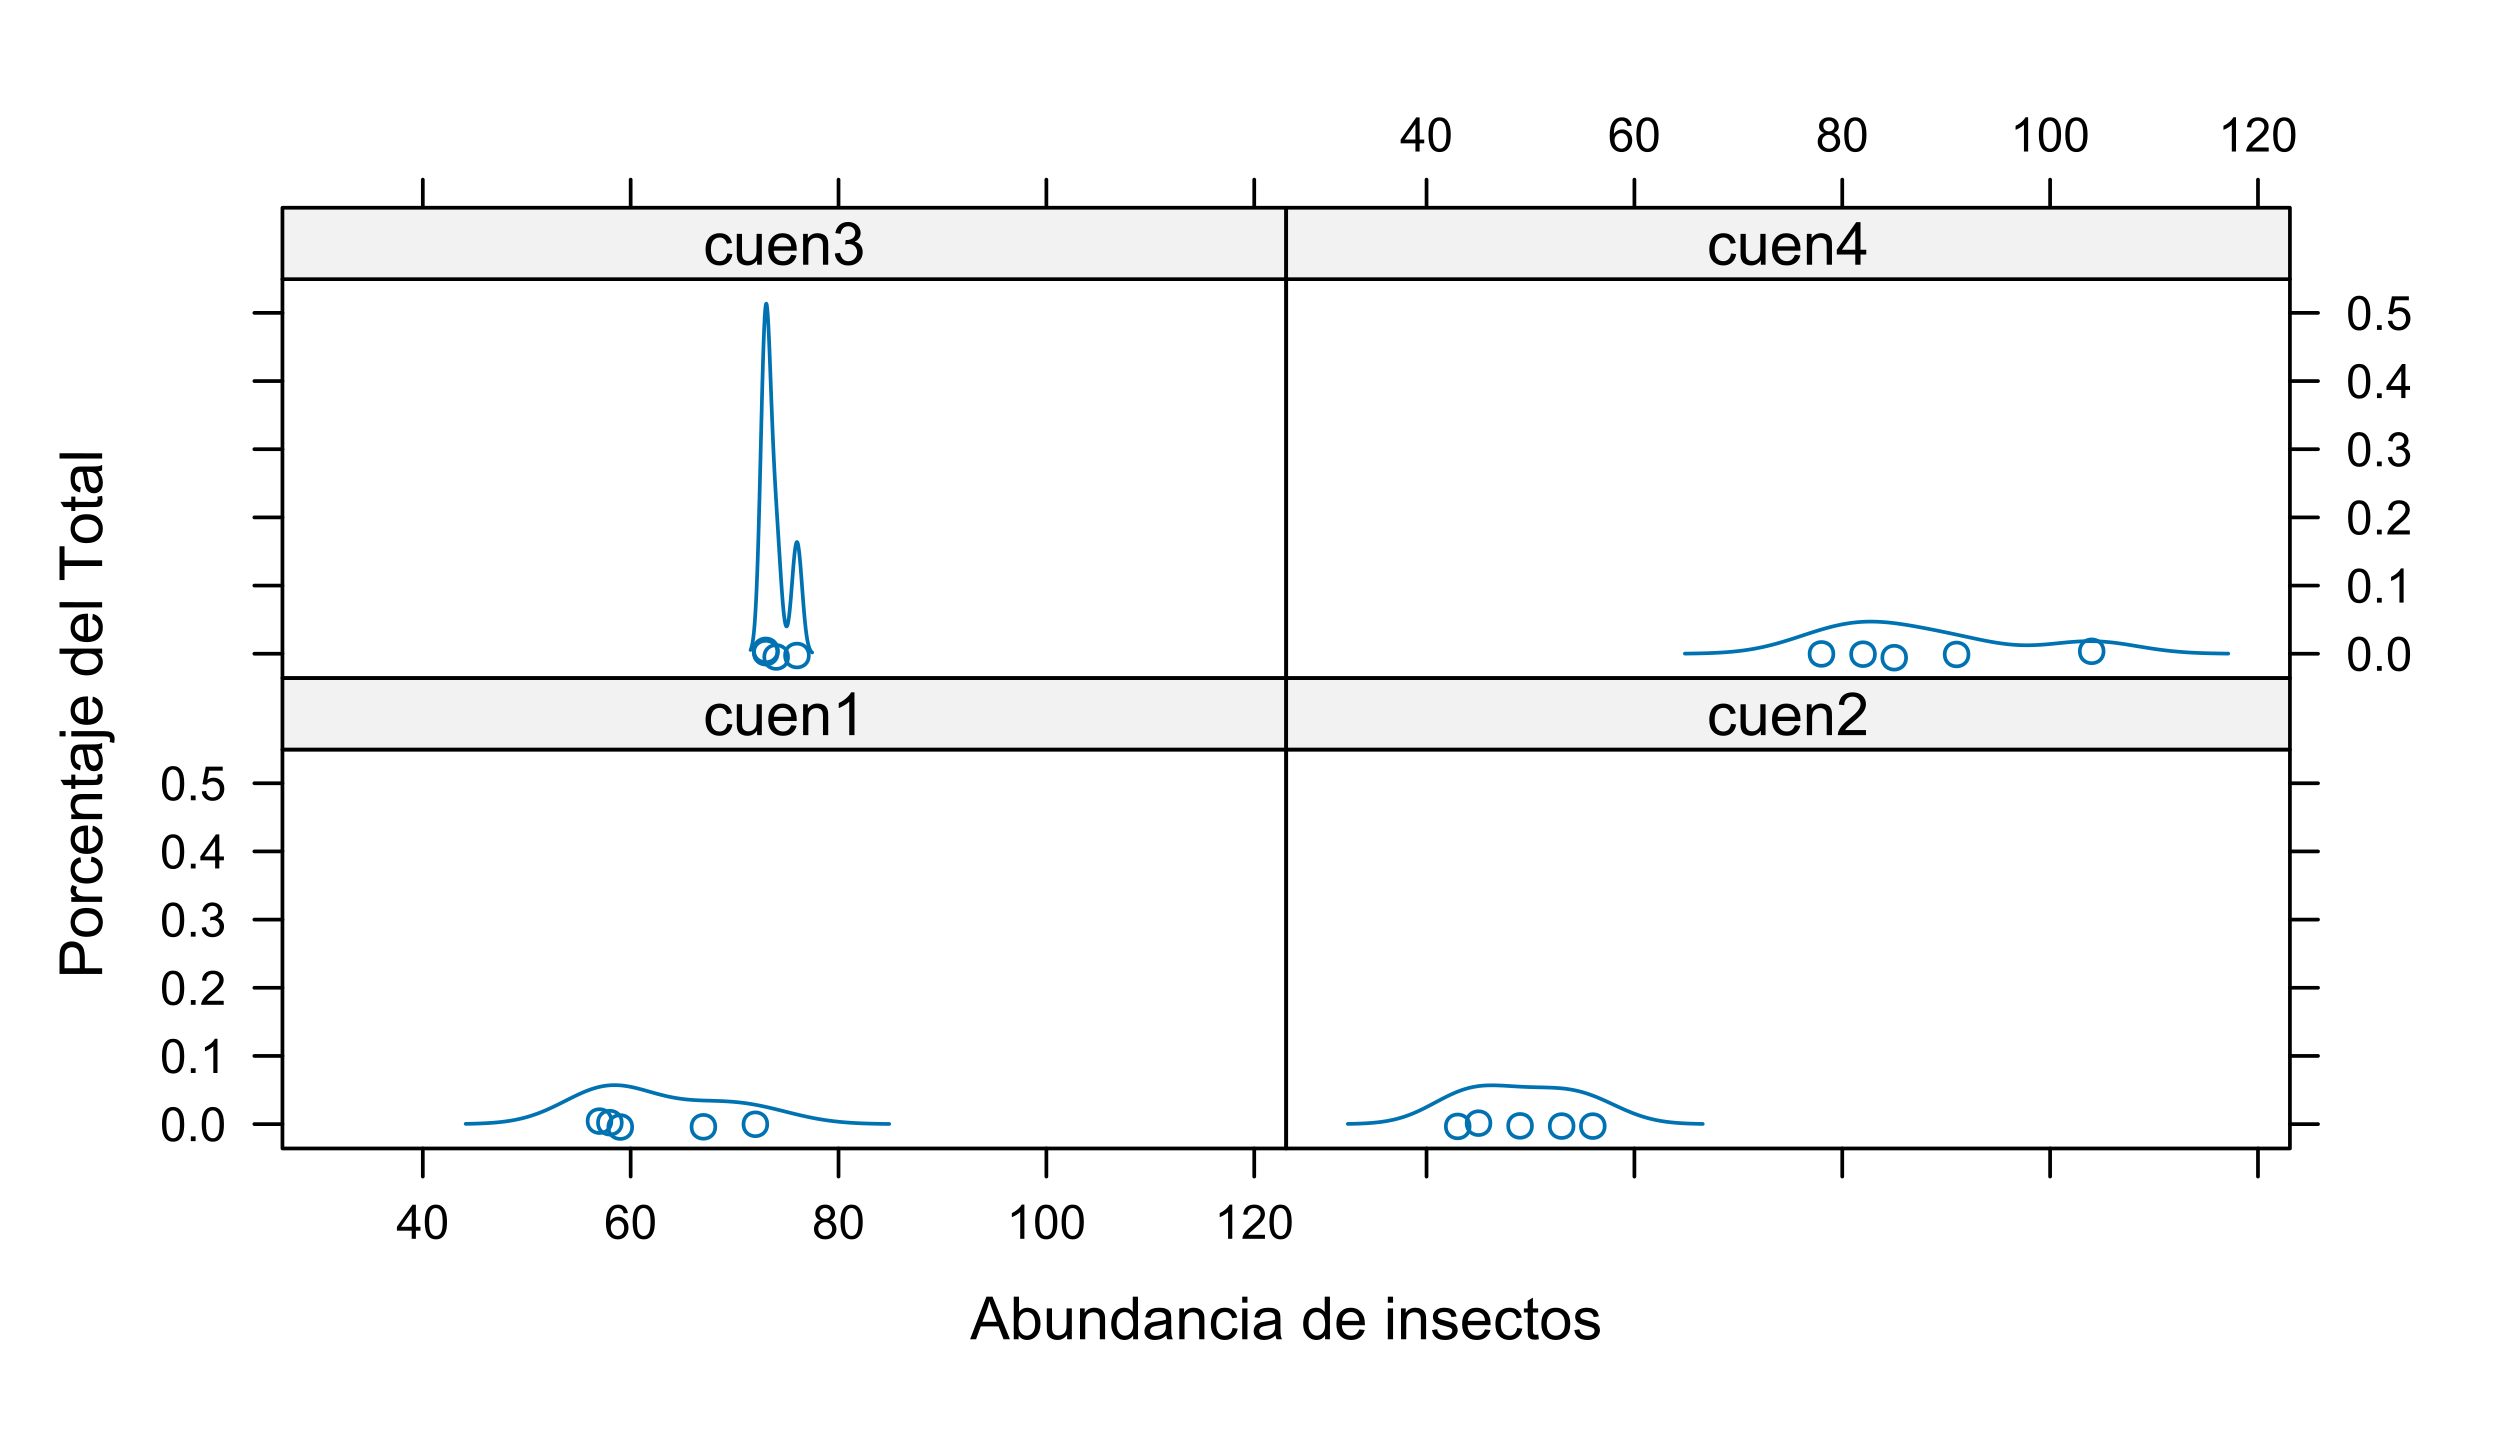 <?xml version="1.0" encoding="UTF-8"?>
<svg xmlns="http://www.w3.org/2000/svg" xmlns:xlink="http://www.w3.org/1999/xlink" width="504pt" height="288pt" viewBox="0 0 504 288" version="1.1">
<defs>
<g>
<symbol overflow="visible" id="glyph0-0">
<path style="stroke:none;" d="M 1.5 0 L 1.5 -7.5 L 7.5 -7.5 L 7.5 0 Z M 1.688 -0.188 L 7.312 -0.188 L 7.312 -7.312 L 1.688 -7.312 Z M 1.688 -0.188 "/>
</symbol>
<symbol overflow="visible" id="glyph0-1">
<path style="stroke:none;" d="M -0.016 0 L 3.281 -8.59 L 4.508 -8.59 L 8.023 0 L 6.727 0 L 5.727 -2.602 L 2.133 -2.602 L 1.188 0 Z M 2.461 -3.527 L 5.375 -3.527 L 4.477 -5.906 C 4.203 -6.629 4 -7.223 3.867 -7.688 C 3.758 -7.133 3.602 -6.586 3.406 -6.047 Z M 2.461 -3.527 "/>
</symbol>
<symbol overflow="visible" id="glyph0-2">
<path style="stroke:none;" d="M 1.766 0 L 0.785 0 L 0.785 -8.59 L 1.84 -8.59 L 1.84 -5.523 C 2.285 -6.082 2.852 -6.363 3.547 -6.363 C 3.922 -6.363 4.285 -6.285 4.629 -6.129 C 4.973 -5.973 5.254 -5.754 5.473 -5.48 C 5.691 -5.199 5.863 -4.863 5.992 -4.469 C 6.113 -4.074 6.176 -3.652 6.18 -3.203 C 6.176 -2.137 5.914 -1.312 5.391 -0.73 C 4.863 -0.148 4.23 0.141 3.492 0.141 C 2.758 0.141 2.18 -0.164 1.766 -0.781 Z M 1.75 -3.156 C 1.746 -2.41 1.848 -1.871 2.055 -1.539 C 2.387 -0.996 2.836 -0.727 3.406 -0.727 C 3.859 -0.727 4.258 -0.926 4.598 -1.328 C 4.93 -1.727 5.098 -2.324 5.102 -3.117 C 5.098 -3.93 4.938 -4.527 4.617 -4.914 C 4.297 -5.301 3.906 -5.496 3.453 -5.496 C 2.984 -5.496 2.586 -5.293 2.254 -4.895 C 1.914 -4.492 1.746 -3.914 1.75 -3.156 Z M 1.75 -3.156 "/>
</symbol>
<symbol overflow="visible" id="glyph0-3">
<path style="stroke:none;" d="M 4.867 0 L 4.867 -0.914 C 4.379 -0.211 3.723 0.141 2.895 0.141 C 2.527 0.141 2.184 0.07 1.867 -0.07 C 1.547 -0.211 1.309 -0.387 1.156 -0.602 C 1 -0.812 0.895 -1.074 0.832 -1.383 C 0.785 -1.59 0.762 -1.918 0.766 -2.367 L 0.766 -6.223 L 1.82 -6.223 L 1.82 -2.773 C 1.816 -2.219 1.84 -1.848 1.887 -1.656 C 1.949 -1.379 2.09 -1.16 2.309 -1.004 C 2.523 -0.84 2.789 -0.762 3.105 -0.766 C 3.418 -0.762 3.715 -0.844 3.996 -1.008 C 4.273 -1.172 4.469 -1.391 4.586 -1.672 C 4.699 -1.949 4.758 -2.355 4.758 -2.891 L 4.758 -6.223 L 5.812 -6.223 L 5.812 0 Z M 4.867 0 "/>
</symbol>
<symbol overflow="visible" id="glyph0-4">
<path style="stroke:none;" d="M 0.789 0 L 0.789 -6.223 L 1.742 -6.223 L 1.742 -5.336 C 2.195 -6.02 2.855 -6.363 3.719 -6.363 C 4.09 -6.363 4.434 -6.293 4.754 -6.16 C 5.066 -6.023 5.305 -5.848 5.461 -5.633 C 5.617 -5.41 5.727 -5.152 5.789 -4.852 C 5.828 -4.656 5.848 -4.312 5.848 -3.828 L 5.848 0 L 4.793 0 L 4.793 -3.785 C 4.793 -4.215 4.75 -4.535 4.668 -4.75 C 4.586 -4.961 4.441 -5.129 4.234 -5.258 C 4.023 -5.383 3.777 -5.449 3.5 -5.449 C 3.047 -5.449 2.66 -5.305 2.332 -5.02 C 2.004 -4.734 1.84 -4.195 1.844 -3.398 L 1.844 0 Z M 0.789 0 "/>
</symbol>
<symbol overflow="visible" id="glyph0-5">
<path style="stroke:none;" d="M 4.828 0 L 4.828 -0.785 C 4.43 -0.168 3.848 0.141 3.086 0.141 C 2.59 0.141 2.133 0.004 1.719 -0.27 C 1.297 -0.543 0.977 -0.922 0.75 -1.414 C 0.523 -1.898 0.41 -2.465 0.41 -3.105 C 0.41 -3.727 0.512 -4.289 0.719 -4.797 C 0.926 -5.301 1.238 -5.688 1.652 -5.957 C 2.066 -6.227 2.527 -6.363 3.039 -6.363 C 3.41 -6.363 3.746 -6.281 4.043 -6.125 C 4.336 -5.965 4.574 -5.762 4.758 -5.508 L 4.758 -8.59 L 5.805 -8.59 L 5.805 0 Z M 1.492 -3.105 C 1.488 -2.309 1.656 -1.711 1.996 -1.316 C 2.328 -0.922 2.727 -0.727 3.188 -0.727 C 3.648 -0.727 4.039 -0.914 4.359 -1.293 C 4.68 -1.668 4.84 -2.242 4.844 -3.016 C 4.84 -3.867 4.676 -4.492 4.352 -4.895 C 4.02 -5.289 3.617 -5.488 3.141 -5.492 C 2.672 -5.488 2.277 -5.297 1.965 -4.918 C 1.645 -4.531 1.488 -3.93 1.492 -3.105 Z M 1.492 -3.105 "/>
</symbol>
<symbol overflow="visible" id="glyph0-6">
<path style="stroke:none;" d="M 4.852 -0.766 C 4.461 -0.434 4.082 -0.199 3.723 -0.062 C 3.355 0.074 2.969 0.141 2.562 0.141 C 1.875 0.141 1.352 -0.023 0.984 -0.359 C 0.617 -0.688 0.434 -1.117 0.434 -1.641 C 0.434 -1.945 0.5 -2.223 0.641 -2.473 C 0.777 -2.723 0.961 -2.926 1.188 -3.082 C 1.41 -3.234 1.664 -3.348 1.945 -3.43 C 2.152 -3.477 2.465 -3.531 2.883 -3.586 C 3.734 -3.688 4.359 -3.809 4.766 -3.949 C 4.766 -4.09 4.77 -4.18 4.77 -4.227 C 4.77 -4.648 4.668 -4.953 4.469 -5.133 C 4.199 -5.371 3.801 -5.488 3.27 -5.492 C 2.77 -5.488 2.402 -5.402 2.168 -5.23 C 1.934 -5.055 1.758 -4.746 1.648 -4.305 L 0.617 -4.445 C 0.707 -4.887 0.863 -5.242 1.078 -5.516 C 1.289 -5.781 1.598 -5.992 2.008 -6.141 C 2.41 -6.289 2.883 -6.363 3.422 -6.363 C 3.953 -6.363 4.383 -6.301 4.715 -6.176 C 5.047 -6.051 5.293 -5.891 5.449 -5.703 C 5.605 -5.512 5.715 -5.273 5.777 -4.984 C 5.809 -4.805 5.824 -4.48 5.828 -4.016 L 5.828 -2.609 C 5.824 -1.625 5.848 -1.004 5.895 -0.746 C 5.941 -0.484 6.031 -0.238 6.164 0 L 5.062 0 C 4.953 -0.219 4.883 -0.473 4.852 -0.766 Z M 4.766 -3.125 C 4.375 -2.965 3.801 -2.832 3.039 -2.727 C 2.605 -2.66 2.301 -2.59 2.121 -2.516 C 1.941 -2.434 1.801 -2.32 1.703 -2.172 C 1.605 -2.02 1.559 -1.852 1.559 -1.672 C 1.559 -1.387 1.664 -1.152 1.875 -0.969 C 2.086 -0.777 2.398 -0.684 2.812 -0.688 C 3.219 -0.684 3.578 -0.773 3.895 -0.953 C 4.211 -1.129 4.445 -1.371 4.594 -1.68 C 4.707 -1.918 4.762 -2.27 4.766 -2.734 Z M 4.766 -3.125 "/>
</symbol>
<symbol overflow="visible" id="glyph0-7">
<path style="stroke:none;" d="M 4.852 -2.281 L 5.891 -2.145 C 5.773 -1.426 5.484 -0.863 5.02 -0.465 C 4.551 -0.059 3.977 0.141 3.297 0.141 C 2.445 0.141 1.762 -0.137 1.246 -0.695 C 0.727 -1.25 0.469 -2.047 0.469 -3.086 C 0.469 -3.754 0.578 -4.344 0.801 -4.852 C 1.023 -5.355 1.363 -5.73 1.816 -5.984 C 2.27 -6.234 2.766 -6.363 3.305 -6.363 C 3.98 -6.363 4.531 -6.191 4.965 -5.848 C 5.391 -5.504 5.668 -5.02 5.789 -4.395 L 4.766 -4.234 C 4.664 -4.652 4.492 -4.969 4.246 -5.18 C 3.996 -5.391 3.695 -5.496 3.344 -5.496 C 2.809 -5.496 2.379 -5.305 2.051 -4.922 C 1.719 -4.539 1.551 -3.938 1.555 -3.117 C 1.551 -2.281 1.711 -1.672 2.035 -1.293 C 2.352 -0.914 2.77 -0.727 3.289 -0.727 C 3.695 -0.727 4.043 -0.852 4.324 -1.105 C 4.602 -1.359 4.777 -1.75 4.852 -2.281 Z M 4.852 -2.281 "/>
</symbol>
<symbol overflow="visible" id="glyph0-8">
<path style="stroke:none;" d="M 0.797 -7.375 L 0.797 -8.59 L 1.852 -8.59 L 1.852 -7.375 Z M 0.797 0 L 0.797 -6.223 L 1.852 -6.223 L 1.852 0 Z M 0.797 0 "/>
</symbol>
<symbol overflow="visible" id="glyph0-9">
<path style="stroke:none;" d=""/>
</symbol>
<symbol overflow="visible" id="glyph0-10">
<path style="stroke:none;" d="M 5.051 -2.004 L 6.141 -1.867 C 5.969 -1.23 5.648 -0.738 5.184 -0.387 C 4.719 -0.035 4.125 0.141 3.406 0.141 C 2.492 0.141 1.77 -0.137 1.238 -0.699 C 0.699 -1.254 0.434 -2.043 0.438 -3.059 C 0.434 -4.105 0.703 -4.918 1.246 -5.496 C 1.781 -6.074 2.48 -6.363 3.344 -6.363 C 4.176 -6.363 4.855 -6.078 5.383 -5.512 C 5.91 -4.945 6.176 -4.148 6.176 -3.125 C 6.176 -3.059 6.172 -2.965 6.172 -2.844 L 1.531 -2.844 C 1.562 -2.156 1.758 -1.633 2.109 -1.27 C 2.457 -0.906 2.891 -0.727 3.41 -0.727 C 3.797 -0.727 4.125 -0.828 4.402 -1.031 C 4.672 -1.234 4.891 -1.559 5.051 -2.004 Z M 1.586 -3.711 L 5.062 -3.711 C 5.016 -4.227 4.883 -4.621 4.664 -4.887 C 4.328 -5.293 3.891 -5.496 3.359 -5.496 C 2.871 -5.496 2.465 -5.332 2.137 -5.008 C 1.805 -4.684 1.621 -4.25 1.586 -3.711 Z M 1.586 -3.711 "/>
</symbol>
<symbol overflow="visible" id="glyph0-11">
<path style="stroke:none;" d="M 0.367 -1.859 L 1.414 -2.023 C 1.469 -1.602 1.633 -1.281 1.902 -1.059 C 2.168 -0.836 2.543 -0.727 3.023 -0.727 C 3.508 -0.727 3.867 -0.824 4.102 -1.023 C 4.336 -1.219 4.453 -1.449 4.453 -1.719 C 4.453 -1.953 4.348 -2.141 4.141 -2.281 C 3.996 -2.371 3.637 -2.492 3.062 -2.637 C 2.289 -2.832 1.754 -3 1.457 -3.145 C 1.156 -3.285 0.93 -3.48 0.777 -3.734 C 0.621 -3.984 0.543 -4.266 0.547 -4.57 C 0.543 -4.844 0.605 -5.098 0.734 -5.34 C 0.859 -5.574 1.035 -5.773 1.254 -5.93 C 1.418 -6.047 1.641 -6.148 1.926 -6.234 C 2.207 -6.32 2.512 -6.363 2.836 -6.363 C 3.324 -6.363 3.75 -6.293 4.121 -6.152 C 4.488 -6.012 4.762 -5.82 4.938 -5.578 C 5.113 -5.336 5.234 -5.016 5.305 -4.617 L 4.273 -4.477 C 4.223 -4.797 4.086 -5.047 3.863 -5.227 C 3.637 -5.406 3.32 -5.496 2.914 -5.496 C 2.426 -5.496 2.082 -5.414 1.875 -5.254 C 1.664 -5.094 1.559 -4.906 1.562 -4.695 C 1.559 -4.555 1.602 -4.434 1.695 -4.324 C 1.773 -4.211 1.91 -4.117 2.098 -4.043 C 2.203 -4.004 2.512 -3.914 3.031 -3.773 C 3.773 -3.574 4.293 -3.41 4.59 -3.285 C 4.879 -3.156 5.113 -2.973 5.285 -2.73 C 5.453 -2.488 5.535 -2.188 5.539 -1.828 C 5.535 -1.477 5.434 -1.145 5.23 -0.832 C 5.023 -0.52 4.727 -0.277 4.34 -0.113 C 3.953 0.059 3.516 0.141 3.031 0.141 C 2.219 0.141 1.602 -0.027 1.18 -0.363 C 0.754 -0.699 0.484 -1.195 0.367 -1.859 Z M 0.367 -1.859 "/>
</symbol>
<symbol overflow="visible" id="glyph0-12">
<path style="stroke:none;" d="M 3.094 -0.945 L 3.246 -0.012 C 2.949 0.051 2.684 0.082 2.449 0.082 C 2.066 0.082 1.77 0.023 1.559 -0.098 C 1.348 -0.219 1.199 -0.379 1.113 -0.578 C 1.027 -0.773 0.984 -1.188 0.984 -1.82 L 0.984 -5.402 L 0.211 -5.402 L 0.211 -6.223 L 0.984 -6.223 L 0.984 -7.766 L 2.031 -8.398 L 2.031 -6.223 L 3.094 -6.223 L 3.094 -5.402 L 2.031 -5.402 L 2.031 -1.766 C 2.027 -1.461 2.047 -1.27 2.086 -1.184 C 2.125 -1.098 2.184 -1.027 2.27 -0.977 C 2.352 -0.926 2.473 -0.902 2.633 -0.902 C 2.742 -0.902 2.898 -0.914 3.094 -0.945 Z M 3.094 -0.945 "/>
</symbol>
<symbol overflow="visible" id="glyph0-13">
<path style="stroke:none;" d="M 0.398 -3.109 C 0.398 -4.262 0.719 -5.117 1.359 -5.672 C 1.895 -6.133 2.547 -6.363 3.316 -6.363 C 4.172 -6.363 4.871 -6.082 5.414 -5.52 C 5.953 -4.957 6.223 -4.184 6.227 -3.199 C 6.223 -2.398 6.102 -1.766 5.867 -1.309 C 5.625 -0.848 5.277 -0.492 4.82 -0.238 C 4.359 0.016 3.859 0.141 3.316 0.141 C 2.441 0.141 1.734 -0.137 1.203 -0.695 C 0.664 -1.254 0.398 -2.059 0.398 -3.109 Z M 1.484 -3.109 C 1.48 -2.309 1.656 -1.711 2.004 -1.32 C 2.348 -0.922 2.785 -0.727 3.316 -0.727 C 3.84 -0.727 4.273 -0.926 4.621 -1.324 C 4.969 -1.723 5.145 -2.328 5.145 -3.148 C 5.145 -3.914 4.969 -4.496 4.617 -4.895 C 4.266 -5.289 3.832 -5.488 3.316 -5.492 C 2.785 -5.488 2.348 -5.293 2.004 -4.898 C 1.656 -4.5 1.48 -3.902 1.484 -3.109 Z M 1.484 -3.109 "/>
</symbol>
<symbol overflow="visible" id="glyph0-14">
<path style="stroke:none;" d="M 4.469 0 L 3.414 0 L 3.414 -6.719 C 3.16 -6.477 2.828 -6.234 2.414 -5.996 C 2 -5.75 1.629 -5.57 1.305 -5.449 L 1.305 -6.469 C 1.895 -6.742 2.41 -7.078 2.852 -7.477 C 3.293 -7.871 3.605 -8.254 3.789 -8.625 L 4.469 -8.625 Z M 4.469 0 "/>
</symbol>
<symbol overflow="visible" id="glyph0-15">
<path style="stroke:none;" d="M 6.039 -1.016 L 6.039 0 L 0.363 0 C 0.355 -0.254 0.395 -0.496 0.484 -0.734 C 0.629 -1.117 0.859 -1.5 1.18 -1.875 C 1.492 -2.25 1.953 -2.684 2.562 -3.176 C 3.492 -3.941 4.125 -4.547 4.453 -4.992 C 4.781 -5.438 4.945 -5.859 4.945 -6.266 C 4.945 -6.68 4.793 -7.031 4.496 -7.32 C 4.191 -7.602 3.805 -7.746 3.328 -7.75 C 2.82 -7.746 2.414 -7.594 2.109 -7.293 C 1.805 -6.984 1.648 -6.562 1.648 -6.031 L 0.562 -6.141 C 0.633 -6.945 0.91 -7.559 1.398 -7.988 C 1.879 -8.41 2.531 -8.625 3.352 -8.625 C 4.172 -8.625 4.824 -8.395 5.309 -7.938 C 5.789 -7.48 6.027 -6.914 6.031 -6.242 C 6.027 -5.895 5.957 -5.559 5.82 -5.227 C 5.676 -4.891 5.441 -4.539 5.117 -4.176 C 4.789 -3.805 4.25 -3.301 3.492 -2.664 C 2.859 -2.129 2.453 -1.77 2.273 -1.582 C 2.094 -1.395 1.945 -1.203 1.828 -1.016 Z M 6.039 -1.016 "/>
</symbol>
<symbol overflow="visible" id="glyph0-16">
<path style="stroke:none;" d="M 0.504 -2.266 L 1.559 -2.406 C 1.68 -1.809 1.883 -1.379 2.176 -1.113 C 2.465 -0.848 2.82 -0.715 3.242 -0.719 C 3.734 -0.715 4.152 -0.887 4.496 -1.234 C 4.832 -1.574 5.004 -2 5.008 -2.516 C 5.004 -2.996 4.848 -3.395 4.535 -3.711 C 4.219 -4.023 3.816 -4.184 3.328 -4.184 C 3.129 -4.184 2.879 -4.145 2.586 -4.066 L 2.703 -4.992 C 2.766 -4.984 2.824 -4.98 2.871 -4.98 C 3.32 -4.98 3.723 -5.098 4.086 -5.332 C 4.441 -5.566 4.621 -5.926 4.625 -6.414 C 4.621 -6.801 4.492 -7.121 4.23 -7.375 C 3.965 -7.629 3.625 -7.758 3.219 -7.758 C 2.805 -7.758 2.465 -7.629 2.191 -7.371 C 1.918 -7.113 1.742 -6.727 1.664 -6.211 L 0.609 -6.398 C 0.738 -7.105 1.031 -7.652 1.488 -8.043 C 1.941 -8.43 2.508 -8.625 3.195 -8.625 C 3.66 -8.625 4.094 -8.523 4.488 -8.324 C 4.879 -8.121 5.18 -7.848 5.391 -7.5 C 5.602 -7.148 5.707 -6.777 5.707 -6.391 C 5.707 -6.02 5.605 -5.684 5.406 -5.379 C 5.207 -5.074 4.914 -4.832 4.523 -4.652 C 5.031 -4.535 5.426 -4.289 5.707 -3.922 C 5.988 -3.547 6.129 -3.086 6.129 -2.539 C 6.129 -1.785 5.855 -1.148 5.309 -0.629 C 4.762 -0.105 4.07 0.152 3.234 0.152 C 2.477 0.152 1.848 -0.07 1.355 -0.52 C 0.855 -0.969 0.574 -1.551 0.504 -2.266 Z M 0.504 -2.266 "/>
</symbol>
<symbol overflow="visible" id="glyph0-17">
<path style="stroke:none;" d="M 3.879 0 L 3.879 -2.055 L 0.152 -2.055 L 0.152 -3.023 L 4.07 -8.59 L 4.934 -8.59 L 4.934 -3.023 L 6.094 -3.023 L 6.094 -2.055 L 4.934 -2.055 L 4.934 0 Z M 3.879 -3.023 L 3.879 -6.898 L 1.188 -3.023 Z M 3.879 -3.023 "/>
</symbol>
<symbol overflow="visible" id="glyph1-0">
<path style="stroke:none;" d="M 0 -1.5 L -7.5 -1.5 L -7.5 -7.5 L 0 -7.5 Z M -0.188 -1.688 L -0.188 -7.312 L -7.312 -7.312 L -7.312 -1.688 Z M -0.188 -1.688 "/>
</symbol>
<symbol overflow="visible" id="glyph1-1">
<path style="stroke:none;" d="M 0 -0.926 L -8.59 -0.926 L -8.59 -4.168 C -8.59 -4.734 -8.562 -5.172 -8.508 -5.473 C -8.438 -5.895 -8.301 -6.246 -8.105 -6.531 C -7.906 -6.816 -7.633 -7.047 -7.277 -7.223 C -6.918 -7.395 -6.527 -7.48 -6.105 -7.484 C -5.371 -7.48 -4.75 -7.25 -4.25 -6.785 C -3.742 -6.316 -3.492 -5.477 -3.492 -4.266 L -3.492 -2.062 L 0 -2.062 Z M -4.508 -2.062 L -4.508 -4.281 C -4.504 -5.012 -4.641 -5.535 -4.918 -5.848 C -5.188 -6.156 -5.574 -6.309 -6.07 -6.312 C -6.43 -6.309 -6.734 -6.219 -6.992 -6.039 C -7.242 -5.855 -7.414 -5.617 -7.5 -5.32 C -7.551 -5.129 -7.574 -4.773 -7.578 -4.262 L -7.578 -2.062 Z M -4.508 -2.062 "/>
</symbol>
<symbol overflow="visible" id="glyph1-2">
<path style="stroke:none;" d="M -3.109 -0.398 C -4.262 -0.398 -5.117 -0.719 -5.672 -1.359 C -6.133 -1.895 -6.363 -2.547 -6.363 -3.316 C -6.363 -4.172 -6.082 -4.871 -5.52 -5.414 C -4.957 -5.953 -4.184 -6.223 -3.199 -6.227 C -2.395 -6.223 -1.762 -6.102 -1.309 -5.867 C -0.848 -5.625 -0.492 -5.277 -0.238 -4.82 C 0.016 -4.359 0.141 -3.859 0.141 -3.316 C 0.141 -2.441 -0.137 -1.734 -0.695 -1.203 C -1.254 -0.664 -2.059 -0.398 -3.109 -0.398 Z M -3.109 -1.484 C -2.309 -1.48 -1.711 -1.656 -1.32 -2.004 C -0.922 -2.348 -0.727 -2.785 -0.727 -3.316 C -0.727 -3.84 -0.926 -4.273 -1.324 -4.621 C -1.723 -4.969 -2.328 -5.145 -3.145 -5.145 C -3.914 -5.145 -4.496 -4.969 -4.895 -4.617 C -5.289 -4.266 -5.488 -3.832 -5.492 -3.316 C -5.488 -2.789 -5.293 -2.352 -4.898 -2.004 C -4.5 -1.656 -3.902 -1.48 -3.109 -1.484 Z M -3.109 -1.484 "/>
</symbol>
<symbol overflow="visible" id="glyph1-3">
<path style="stroke:none;" d="M 0 -0.781 L -6.223 -0.781 L -6.223 -1.73 L -5.281 -1.73 C -5.719 -1.969 -6.012 -2.191 -6.152 -2.398 C -6.293 -2.602 -6.363 -2.828 -6.363 -3.078 C -6.363 -3.43 -6.25 -3.793 -6.023 -4.16 L -5.047 -3.797 C -5.195 -3.539 -5.273 -3.281 -5.273 -3.023 C -5.273 -2.793 -5.203 -2.586 -5.066 -2.402 C -4.926 -2.219 -4.734 -2.086 -4.488 -2.012 C -4.113 -1.891 -3.703 -1.832 -3.258 -1.836 L 0 -1.836 Z M 0 -0.781 "/>
</symbol>
<symbol overflow="visible" id="glyph1-4">
<path style="stroke:none;" d="M -2.277 -4.852 L -2.145 -5.891 C -1.426 -5.773 -0.863 -5.484 -0.465 -5.02 C -0.059 -4.551 0.141 -3.977 0.141 -3.297 C 0.141 -2.445 -0.137 -1.762 -0.695 -1.246 C -1.25 -0.727 -2.047 -0.469 -3.086 -0.469 C -3.754 -0.469 -4.344 -0.578 -4.852 -0.801 C -5.355 -1.023 -5.73 -1.363 -5.984 -1.82 C -6.234 -2.273 -6.363 -2.77 -6.363 -3.305 C -6.363 -3.98 -6.191 -4.531 -5.848 -4.965 C -5.504 -5.391 -5.02 -5.668 -4.395 -5.789 L -4.234 -4.766 C -4.652 -4.664 -4.969 -4.492 -5.18 -4.246 C -5.391 -3.996 -5.496 -3.695 -5.496 -3.348 C -5.496 -2.812 -5.305 -2.383 -4.922 -2.051 C -4.539 -1.719 -3.938 -1.551 -3.117 -1.555 C -2.281 -1.551 -1.672 -1.711 -1.293 -2.035 C -0.914 -2.352 -0.727 -2.77 -0.727 -3.289 C -0.727 -3.695 -0.852 -4.043 -1.105 -4.324 C -1.359 -4.602 -1.75 -4.777 -2.277 -4.852 Z M -2.277 -4.852 "/>
</symbol>
<symbol overflow="visible" id="glyph1-5">
<path style="stroke:none;" d="M -2.004 -5.051 L -1.867 -6.141 C -1.23 -5.969 -0.738 -5.648 -0.387 -5.184 C -0.035 -4.719 0.141 -4.125 0.141 -3.406 C 0.141 -2.492 -0.137 -1.77 -0.699 -1.238 C -1.254 -0.703 -2.043 -0.438 -3.059 -0.441 C -4.105 -0.438 -4.918 -0.707 -5.496 -1.25 C -6.074 -1.785 -6.363 -2.484 -6.363 -3.348 C -6.363 -4.176 -6.078 -4.855 -5.512 -5.383 C -4.945 -5.91 -4.148 -6.176 -3.121 -6.176 C -3.055 -6.176 -2.961 -6.172 -2.84 -6.172 L -2.844 -1.531 C -2.156 -1.566 -1.633 -1.762 -1.27 -2.109 C -0.906 -2.457 -0.727 -2.891 -0.727 -3.41 C -0.727 -3.797 -0.828 -4.125 -1.031 -4.402 C -1.234 -4.672 -1.559 -4.891 -2.004 -5.051 Z M -3.711 -1.59 L -3.707 -5.062 C -4.227 -5.016 -4.621 -4.883 -4.887 -4.664 C -5.293 -4.328 -5.496 -3.891 -5.496 -3.359 C -5.496 -2.871 -5.332 -2.465 -5.008 -2.137 C -4.684 -1.805 -4.25 -1.621 -3.711 -1.59 Z M -3.711 -1.59 "/>
</symbol>
<symbol overflow="visible" id="glyph1-6">
<path style="stroke:none;" d="M 0 -0.789 L -6.223 -0.793 L -6.223 -1.742 L -5.336 -1.742 C -6.02 -2.195 -6.363 -2.855 -6.363 -3.723 C -6.363 -4.09 -6.293 -4.434 -6.16 -4.754 C -6.023 -5.066 -5.848 -5.305 -5.633 -5.461 C -5.41 -5.617 -5.152 -5.727 -4.852 -5.789 C -4.656 -5.828 -4.312 -5.848 -3.824 -5.848 L 0 -5.848 L 0 -4.793 L -3.785 -4.793 C -4.215 -4.793 -4.535 -4.75 -4.75 -4.668 C -4.961 -4.586 -5.129 -4.441 -5.258 -4.234 C -5.383 -4.023 -5.449 -3.777 -5.449 -3.5 C -5.449 -3.047 -5.305 -2.66 -5.02 -2.336 C -4.734 -2.008 -4.195 -1.844 -3.398 -1.848 L 0 -1.844 Z M 0 -0.789 "/>
</symbol>
<symbol overflow="visible" id="glyph1-7">
<path style="stroke:none;" d="M -0.941 -3.094 L -0.012 -3.246 C 0.051 -2.949 0.082 -2.684 0.082 -2.449 C 0.082 -2.066 0.023 -1.77 -0.098 -1.559 C -0.219 -1.348 -0.379 -1.199 -0.574 -1.113 C -0.77 -1.027 -1.184 -0.984 -1.82 -0.984 L -5.402 -0.984 L -5.402 -0.211 L -6.223 -0.211 L -6.223 -0.984 L -7.766 -0.984 L -8.398 -2.035 L -6.223 -2.035 L -6.223 -3.094 L -5.402 -3.094 L -5.402 -2.035 L -1.762 -2.031 C -1.461 -2.027 -1.27 -2.047 -1.184 -2.086 C -1.098 -2.125 -1.027 -2.184 -0.977 -2.27 C -0.926 -2.352 -0.902 -2.473 -0.902 -2.633 C -0.902 -2.742 -0.914 -2.898 -0.941 -3.094 Z M -0.941 -3.094 "/>
</symbol>
<symbol overflow="visible" id="glyph1-8">
<path style="stroke:none;" d="M -0.766 -4.852 C -0.434 -4.461 -0.199 -4.082 -0.062 -3.723 C 0.074 -3.355 0.141 -2.969 0.141 -2.562 C 0.141 -1.875 -0.023 -1.352 -0.359 -0.984 C -0.688 -0.617 -1.117 -0.434 -1.641 -0.434 C -1.945 -0.434 -2.223 -0.5 -2.473 -0.641 C -2.723 -0.777 -2.926 -0.961 -3.082 -1.188 C -3.234 -1.41 -3.348 -1.664 -3.43 -1.945 C -3.477 -2.152 -3.531 -2.465 -3.586 -2.883 C -3.688 -3.734 -3.809 -4.359 -3.949 -4.766 C -4.09 -4.766 -4.18 -4.77 -4.227 -4.77 C -4.648 -4.77 -4.953 -4.668 -5.133 -4.469 C -5.371 -4.199 -5.488 -3.801 -5.492 -3.27 C -5.488 -2.773 -5.402 -2.406 -5.23 -2.172 C -5.055 -1.934 -4.746 -1.758 -4.305 -1.648 L -4.445 -0.617 C -4.887 -0.707 -5.242 -0.863 -5.516 -1.078 C -5.781 -1.293 -5.992 -1.602 -6.141 -2.012 C -6.289 -2.414 -6.363 -2.887 -6.363 -3.422 C -6.363 -3.953 -6.301 -4.383 -6.176 -4.715 C -6.051 -5.047 -5.891 -5.293 -5.703 -5.449 C -5.512 -5.605 -5.273 -5.715 -4.984 -5.777 C -4.805 -5.809 -4.48 -5.824 -4.016 -5.828 L -2.605 -5.828 C -1.625 -5.824 -1.004 -5.848 -0.746 -5.895 C -0.48 -5.941 -0.234 -6.031 0 -6.164 L 0 -5.062 C -0.219 -4.953 -0.473 -4.883 -0.766 -4.852 Z M -3.121 -4.766 C -2.961 -4.375 -2.828 -3.801 -2.727 -3.039 C -2.66 -2.605 -2.59 -2.301 -2.516 -2.121 C -2.434 -1.941 -2.32 -1.801 -2.172 -1.703 C -2.02 -1.605 -1.852 -1.559 -1.672 -1.559 C -1.387 -1.559 -1.152 -1.664 -0.965 -1.875 C -0.773 -2.086 -0.68 -2.398 -0.684 -2.812 C -0.68 -3.219 -0.77 -3.578 -0.949 -3.895 C -1.129 -4.211 -1.371 -4.445 -1.68 -4.594 C -1.918 -4.707 -2.27 -4.762 -2.734 -4.766 Z M -3.121 -4.766 "/>
</symbol>
<symbol overflow="visible" id="glyph1-9">
<path style="stroke:none;" d="M -7.367 -0.785 L -8.59 -0.785 L -8.59 -1.84 L -7.367 -1.84 Z M 2.414 0.551 L 1.516 0.352 C 1.57 0.141 1.598 -0.023 1.602 -0.145 C 1.598 -0.359 1.527 -0.52 1.387 -0.625 C 1.242 -0.73 0.887 -0.785 0.316 -0.785 L -6.223 -0.785 L -6.223 -1.84 L 0.34 -1.84 C 1.105 -1.84 1.637 -1.738 1.938 -1.539 C 2.324 -1.285 2.52 -0.863 2.523 -0.273 C 2.52 0.012 2.484 0.285 2.414 0.551 Z M 2.414 0.551 "/>
</symbol>
<symbol overflow="visible" id="glyph1-10">
<path style="stroke:none;" d=""/>
</symbol>
<symbol overflow="visible" id="glyph1-11">
<path style="stroke:none;" d="M 0 -4.828 L -0.785 -4.828 C -0.168 -4.43 0.141 -3.848 0.141 -3.086 C 0.141 -2.59 0.004 -2.133 -0.27 -1.719 C -0.543 -1.297 -0.922 -0.977 -1.414 -0.75 C -1.898 -0.523 -2.465 -0.41 -3.105 -0.41 C -3.727 -0.41 -4.289 -0.512 -4.797 -0.719 C -5.301 -0.926 -5.688 -1.238 -5.957 -1.652 C -6.227 -2.066 -6.363 -2.527 -6.363 -3.043 C -6.363 -3.414 -6.281 -3.75 -6.125 -4.043 C -5.965 -4.336 -5.762 -4.574 -5.508 -4.758 L -8.59 -4.758 L -8.59 -5.809 L 0 -5.805 Z M -3.105 -1.496 C -2.309 -1.492 -1.711 -1.66 -1.316 -1.996 C -0.922 -2.328 -0.727 -2.727 -0.727 -3.188 C -0.727 -3.648 -0.914 -4.039 -1.289 -4.359 C -1.664 -4.68 -2.238 -4.84 -3.016 -4.844 C -3.867 -4.84 -4.492 -4.676 -4.895 -4.352 C -5.289 -4.023 -5.488 -3.621 -5.492 -3.141 C -5.488 -2.672 -5.297 -2.277 -4.918 -1.965 C -4.531 -1.648 -3.93 -1.492 -3.105 -1.496 Z M -3.105 -1.496 "/>
</symbol>
<symbol overflow="visible" id="glyph1-12">
<path style="stroke:none;" d="M 0 -0.766 L -8.59 -0.77 L -8.59 -1.824 L 0 -1.82 Z M 0 -0.766 "/>
</symbol>
<symbol overflow="visible" id="glyph1-13">
<path style="stroke:none;" d="M 0 -3.109 L -7.578 -3.113 L -7.578 -0.281 L -8.59 -0.281 L -8.59 -7.09 L -7.578 -7.09 L -7.578 -4.25 L 0 -4.25 Z M 0 -3.109 "/>
</symbol>
<symbol overflow="visible" id="glyph2-0">
<path style="stroke:none;" d="M 1.199 0 L 1.199 -6 L 6 -6 L 6 0 Z M 1.352 -0.148 L 5.852 -0.148 L 5.852 -5.852 L 1.352 -5.852 Z M 1.352 -0.148 "/>
</symbol>
<symbol overflow="visible" id="glyph2-1">
<path style="stroke:none;" d="M 0.398 -3.391 C 0.398 -4.199 0.48 -4.852 0.648 -5.352 C 0.812 -5.844 1.062 -6.227 1.395 -6.496 C 1.723 -6.762 2.137 -6.895 2.641 -6.898 C 3.004 -6.895 3.328 -6.82 3.609 -6.676 C 3.887 -6.523 4.113 -6.312 4.297 -6.035 C 4.477 -5.754 4.621 -5.41 4.723 -5.012 C 4.824 -4.605 4.875 -4.066 4.879 -3.391 C 4.875 -2.582 4.793 -1.93 4.629 -1.438 C 4.465 -0.938 4.215 -0.555 3.887 -0.289 C 3.555 -0.016 3.141 0.117 2.641 0.117 C 1.973 0.117 1.453 -0.117 1.078 -0.594 C 0.625 -1.164 0.398 -2.098 0.398 -3.391 Z M 1.266 -3.391 C 1.266 -2.258 1.395 -1.508 1.66 -1.137 C 1.922 -0.762 2.25 -0.574 2.641 -0.578 C 3.023 -0.574 3.348 -0.762 3.613 -1.141 C 3.875 -1.512 4.008 -2.262 4.012 -3.391 C 4.008 -4.52 3.875 -5.27 3.613 -5.645 C 3.348 -6.012 3.02 -6.199 2.629 -6.203 C 2.238 -6.199 1.93 -6.035 1.703 -5.711 C 1.41 -5.289 1.266 -4.516 1.266 -3.391 Z M 1.266 -3.391 "/>
</symbol>
<symbol overflow="visible" id="glyph2-2">
<path style="stroke:none;" d="M 0.871 0 L 0.871 -0.961 L 1.832 -0.961 L 1.832 0 Z M 0.871 0 "/>
</symbol>
<symbol overflow="visible" id="glyph2-3">
<path style="stroke:none;" d="M 3.578 0 L 2.734 0 L 2.734 -5.375 C 2.527 -5.18 2.262 -4.988 1.934 -4.793 C 1.602 -4.598 1.305 -4.453 1.047 -4.359 L 1.047 -5.176 C 1.516 -5.395 1.926 -5.664 2.281 -5.98 C 2.633 -6.293 2.883 -6.598 3.031 -6.898 L 3.578 -6.898 Z M 3.578 0 "/>
</symbol>
<symbol overflow="visible" id="glyph2-4">
<path style="stroke:none;" d="M 4.832 -0.812 L 4.832 0 L 0.289 0 C 0.281 -0.203 0.316 -0.398 0.391 -0.586 C 0.504 -0.895 0.688 -1.199 0.945 -1.5 C 1.195 -1.797 1.562 -2.141 2.047 -2.539 C 2.789 -3.148 3.297 -3.637 3.562 -3.996 C 3.824 -4.352 3.953 -4.688 3.957 -5.012 C 3.953 -5.34 3.836 -5.621 3.598 -5.855 C 3.355 -6.082 3.043 -6.199 2.664 -6.203 C 2.254 -6.199 1.93 -6.078 1.688 -5.836 C 1.441 -5.59 1.316 -5.25 1.316 -4.824 L 0.449 -4.914 C 0.508 -5.559 0.73 -6.051 1.121 -6.391 C 1.504 -6.727 2.023 -6.895 2.68 -6.898 C 3.336 -6.895 3.859 -6.715 4.246 -6.352 C 4.629 -5.984 4.82 -5.531 4.824 -4.992 C 4.82 -4.715 4.766 -4.441 4.652 -4.18 C 4.539 -3.91 4.352 -3.633 4.094 -3.34 C 3.832 -3.047 3.398 -2.645 2.793 -2.133 C 2.285 -1.707 1.961 -1.418 1.816 -1.266 C 1.672 -1.113 1.551 -0.961 1.461 -0.812 Z M 4.832 -0.812 "/>
</symbol>
<symbol overflow="visible" id="glyph2-5">
<path style="stroke:none;" d="M 0.402 -1.812 L 1.246 -1.926 C 1.34 -1.445 1.504 -1.102 1.738 -0.895 C 1.969 -0.68 2.254 -0.574 2.594 -0.578 C 2.988 -0.574 3.324 -0.711 3.598 -0.988 C 3.871 -1.262 4.008 -1.602 4.008 -2.012 C 4.008 -2.395 3.879 -2.715 3.629 -2.969 C 3.371 -3.219 3.051 -3.344 2.664 -3.348 C 2.5 -3.344 2.301 -3.312 2.066 -3.254 L 2.16 -3.992 C 2.215 -3.984 2.262 -3.984 2.297 -3.984 C 2.656 -3.984 2.977 -4.078 3.266 -4.266 C 3.551 -4.453 3.695 -4.742 3.699 -5.133 C 3.695 -5.441 3.59 -5.695 3.383 -5.902 C 3.172 -6.102 2.902 -6.203 2.574 -6.207 C 2.242 -6.203 1.969 -6.102 1.754 -5.895 C 1.531 -5.688 1.391 -5.379 1.332 -4.969 L 0.488 -5.117 C 0.586 -5.68 0.82 -6.121 1.188 -6.434 C 1.551 -6.742 2.008 -6.895 2.555 -6.898 C 2.93 -6.895 3.273 -6.816 3.59 -6.656 C 3.902 -6.496 4.145 -6.277 4.312 -6 C 4.48 -5.719 4.562 -5.422 4.566 -5.113 C 4.562 -4.812 4.484 -4.543 4.324 -4.301 C 4.164 -4.059 3.926 -3.863 3.617 -3.723 C 4.02 -3.625 4.336 -3.43 4.562 -3.137 C 4.785 -2.84 4.898 -2.473 4.902 -2.031 C 4.898 -1.426 4.68 -0.918 4.246 -0.504 C 3.805 -0.09 3.25 0.117 2.586 0.121 C 1.98 0.117 1.48 -0.059 1.086 -0.418 C 0.684 -0.773 0.457 -1.238 0.402 -1.812 Z M 0.402 -1.812 "/>
</symbol>
<symbol overflow="visible" id="glyph2-6">
<path style="stroke:none;" d="M 3.102 0 L 3.102 -1.645 L 0.121 -1.645 L 0.121 -2.418 L 3.258 -6.871 L 3.945 -6.871 L 3.945 -2.418 L 4.875 -2.418 L 4.875 -1.645 L 3.945 -1.645 L 3.945 0 Z M 3.102 -2.418 L 3.102 -5.516 L 0.953 -2.418 Z M 3.102 -2.418 "/>
</symbol>
<symbol overflow="visible" id="glyph2-7">
<path style="stroke:none;" d="M 0.398 -1.801 L 1.285 -1.875 C 1.348 -1.441 1.5 -1.117 1.742 -0.902 C 1.977 -0.684 2.266 -0.574 2.605 -0.578 C 3.008 -0.574 3.352 -0.727 3.637 -1.035 C 3.914 -1.34 4.055 -1.746 4.059 -2.254 C 4.055 -2.734 3.918 -3.113 3.652 -3.395 C 3.379 -3.668 3.027 -3.809 2.594 -3.812 C 2.316 -3.809 2.07 -3.746 1.855 -3.625 C 1.633 -3.5 1.461 -3.34 1.34 -3.145 L 0.547 -3.25 L 1.215 -6.777 L 4.633 -6.777 L 4.633 -5.973 L 1.891 -5.973 L 1.52 -4.125 C 1.926 -4.41 2.359 -4.551 2.816 -4.555 C 3.414 -4.551 3.922 -4.344 4.336 -3.93 C 4.746 -3.512 4.949 -2.977 4.953 -2.328 C 4.949 -1.703 4.77 -1.168 4.41 -0.719 C 3.969 -0.16 3.367 0.117 2.605 0.117 C 1.977 0.117 1.465 -0.055 1.074 -0.406 C 0.676 -0.754 0.453 -1.219 0.398 -1.801 Z M 0.398 -1.801 "/>
</symbol>
<symbol overflow="visible" id="glyph2-8">
<path style="stroke:none;" d="M 4.777 -5.188 L 3.938 -5.125 C 3.859 -5.453 3.75 -5.691 3.617 -5.844 C 3.387 -6.082 3.105 -6.203 2.773 -6.207 C 2.5 -6.203 2.266 -6.129 2.066 -5.98 C 1.797 -5.785 1.586 -5.504 1.438 -5.133 C 1.281 -4.758 1.203 -4.227 1.199 -3.543 C 1.398 -3.852 1.648 -4.082 1.945 -4.23 C 2.238 -4.379 2.543 -4.453 2.867 -4.457 C 3.426 -4.453 3.906 -4.246 4.305 -3.836 C 4.699 -3.418 4.898 -2.883 4.898 -2.23 C 4.898 -1.797 4.805 -1.395 4.617 -1.027 C 4.43 -0.652 4.172 -0.371 3.852 -0.176 C 3.523 0.02 3.156 0.117 2.746 0.117 C 2.039 0.117 1.465 -0.141 1.023 -0.656 C 0.578 -1.172 0.355 -2.023 0.359 -3.215 C 0.355 -4.539 0.602 -5.504 1.098 -6.113 C 1.52 -6.633 2.098 -6.895 2.828 -6.898 C 3.363 -6.895 3.805 -6.746 4.152 -6.445 C 4.496 -6.141 4.703 -5.719 4.777 -5.188 Z M 1.332 -2.227 C 1.328 -1.934 1.391 -1.652 1.516 -1.391 C 1.637 -1.121 1.809 -0.922 2.035 -0.785 C 2.254 -0.645 2.488 -0.574 2.734 -0.578 C 3.086 -0.574 3.391 -0.719 3.648 -1.008 C 3.902 -1.293 4.031 -1.684 4.035 -2.18 C 4.031 -2.652 3.906 -3.023 3.656 -3.301 C 3.402 -3.57 3.082 -3.707 2.699 -3.711 C 2.316 -3.707 1.992 -3.57 1.73 -3.301 C 1.461 -3.023 1.328 -2.668 1.332 -2.227 Z M 1.332 -2.227 "/>
</symbol>
<symbol overflow="visible" id="glyph2-9">
<path style="stroke:none;" d="M 1.695 -3.727 C 1.344 -3.852 1.086 -4.031 0.918 -4.273 C 0.746 -4.508 0.66 -4.793 0.664 -5.129 C 0.66 -5.625 0.84 -6.047 1.203 -6.387 C 1.559 -6.727 2.039 -6.895 2.641 -6.898 C 3.238 -6.895 3.719 -6.723 4.086 -6.375 C 4.449 -6.027 4.633 -5.602 4.637 -5.105 C 4.633 -4.781 4.551 -4.504 4.383 -4.27 C 4.215 -4.031 3.961 -3.852 3.625 -3.727 C 4.043 -3.586 4.363 -3.363 4.586 -3.059 C 4.805 -2.754 4.914 -2.387 4.918 -1.965 C 4.914 -1.371 4.707 -0.879 4.293 -0.48 C 3.875 -0.082 3.328 0.117 2.652 0.117 C 1.973 0.117 1.426 -0.082 1.012 -0.484 C 0.594 -0.883 0.387 -1.383 0.391 -1.988 C 0.387 -2.43 0.5 -2.805 0.73 -3.109 C 0.953 -3.41 1.273 -3.617 1.695 -3.727 Z M 1.527 -5.156 C 1.523 -4.828 1.629 -4.562 1.84 -4.359 C 2.051 -4.152 2.32 -4.047 2.656 -4.051 C 2.977 -4.047 3.246 -4.148 3.457 -4.355 C 3.664 -4.559 3.766 -4.812 3.77 -5.109 C 3.766 -5.418 3.66 -5.676 3.445 -5.891 C 3.23 -6.098 2.965 -6.203 2.648 -6.207 C 2.324 -6.203 2.055 -6.102 1.844 -5.895 C 1.629 -5.688 1.523 -5.441 1.527 -5.156 Z M 1.258 -1.984 C 1.254 -1.738 1.309 -1.504 1.426 -1.281 C 1.535 -1.055 1.707 -0.883 1.934 -0.762 C 2.16 -0.637 2.402 -0.574 2.664 -0.578 C 3.062 -0.574 3.395 -0.703 3.66 -0.965 C 3.922 -1.223 4.055 -1.551 4.055 -1.953 C 4.055 -2.355 3.918 -2.691 3.648 -2.961 C 3.375 -3.223 3.035 -3.355 2.633 -3.359 C 2.234 -3.355 1.906 -3.227 1.648 -2.965 C 1.383 -2.703 1.254 -2.375 1.258 -1.984 Z M 1.258 -1.984 "/>
</symbol>
</g>
<clipPath id="clip1">
  <path d="M 56.941 136.707 L 259.293 136.707 L 259.293 151.105 L 56.941 151.105 Z M 56.941 136.707 "/>
</clipPath>
<clipPath id="clip2">
  <path d="M 259.297 136.707 L 461.648 136.707 L 461.648 151.105 L 259.297 151.105 Z M 259.297 136.707 "/>
</clipPath>
<clipPath id="clip3">
  <path d="M 56.941 41.879 L 259.293 41.879 L 259.293 56.277 L 56.941 56.277 Z M 56.941 41.879 "/>
</clipPath>
<clipPath id="clip4">
  <path d="M 259.297 41.879 L 461.648 41.879 L 461.648 56.277 L 259.297 56.277 Z M 259.297 41.879 "/>
</clipPath>
</defs>
<g id="surface129">
<rect x="0" y="0" width="504" height="288" style="fill:rgb(100%,100%,100%);fill-opacity:1;stroke:none;"/>
<g style="fill:rgb(0%,0%,0%);fill-opacity:1;">
  <use xlink:href="#glyph0-1" x="195.586" y="270"/>
  <use xlink:href="#glyph0-2" x="203.59" y="270"/>
  <use xlink:href="#glyph0-3" x="210.264" y="270"/>
  <use xlink:href="#glyph0-4" x="216.938" y="270"/>
  <use xlink:href="#glyph0-5" x="223.611" y="270"/>
  <use xlink:href="#glyph0-6" x="230.285" y="270"/>
  <use xlink:href="#glyph0-4" x="236.959" y="270"/>
  <use xlink:href="#glyph0-7" x="243.633" y="270"/>
  <use xlink:href="#glyph0-8" x="249.633" y="270"/>
  <use xlink:href="#glyph0-6" x="252.299" y="270"/>
  <use xlink:href="#glyph0-9" x="258.973" y="270"/>
  <use xlink:href="#glyph0-5" x="262.307" y="270"/>
  <use xlink:href="#glyph0-10" x="268.98" y="270"/>
  <use xlink:href="#glyph0-9" x="275.654" y="270"/>
  <use xlink:href="#glyph0-8" x="278.988" y="270"/>
  <use xlink:href="#glyph0-4" x="281.654" y="270"/>
  <use xlink:href="#glyph0-11" x="288.328" y="270"/>
  <use xlink:href="#glyph0-10" x="294.328" y="270"/>
  <use xlink:href="#glyph0-7" x="301.002" y="270"/>
  <use xlink:href="#glyph0-12" x="307.002" y="270"/>
  <use xlink:href="#glyph0-13" x="310.336" y="270"/>
  <use xlink:href="#glyph0-11" x="317.01" y="270"/>
</g>
<g style="fill:rgb(0%,0%,0%);fill-opacity:1;">
  <use xlink:href="#glyph1-1" x="20.59" y="197.27"/>
  <use xlink:href="#glyph1-2" x="20.59" y="189.266"/>
  <use xlink:href="#glyph1-3" x="20.59" y="182.592"/>
  <use xlink:href="#glyph1-4" x="20.59" y="178.596"/>
  <use xlink:href="#glyph1-5" x="20.59" y="172.596"/>
  <use xlink:href="#glyph1-6" x="20.59" y="165.922"/>
  <use xlink:href="#glyph1-7" x="20.59" y="159.248"/>
  <use xlink:href="#glyph1-8" x="20.59" y="155.914"/>
  <use xlink:href="#glyph1-9" x="20.59" y="149.24"/>
  <use xlink:href="#glyph1-5" x="20.59" y="146.574"/>
  <use xlink:href="#glyph1-10" x="20.59" y="139.9"/>
  <use xlink:href="#glyph1-11" x="20.59" y="136.566"/>
  <use xlink:href="#glyph1-5" x="20.59" y="129.893"/>
  <use xlink:href="#glyph1-12" x="20.59" y="123.219"/>
  <use xlink:href="#glyph1-10" x="20.59" y="120.553"/>
  <use xlink:href="#glyph1-13" x="20.59" y="117.219"/>
  <use xlink:href="#glyph1-2" x="20.59" y="109.889"/>
  <use xlink:href="#glyph1-7" x="20.59" y="103.215"/>
  <use xlink:href="#glyph1-8" x="20.59" y="99.881"/>
  <use xlink:href="#glyph1-12" x="20.59" y="93.207"/>
</g>
<path style="fill:none;stroke-width:0.75;stroke-linecap:round;stroke-linejoin:round;stroke:rgb(0%,0%,0%);stroke-opacity:1;stroke-miterlimit:10;" d="M 56.941 226.621 L 51.273 226.621 "/>
<path style="fill:none;stroke-width:0.75;stroke-linecap:round;stroke-linejoin:round;stroke:rgb(0%,0%,0%);stroke-opacity:1;stroke-miterlimit:10;" d="M 56.941 212.875 L 51.273 212.875 "/>
<path style="fill:none;stroke-width:0.75;stroke-linecap:round;stroke-linejoin:round;stroke:rgb(0%,0%,0%);stroke-opacity:1;stroke-miterlimit:10;" d="M 56.941 199.133 L 51.273 199.133 "/>
<path style="fill:none;stroke-width:0.75;stroke-linecap:round;stroke-linejoin:round;stroke:rgb(0%,0%,0%);stroke-opacity:1;stroke-miterlimit:10;" d="M 56.941 185.387 L 51.273 185.387 "/>
<path style="fill:none;stroke-width:0.75;stroke-linecap:round;stroke-linejoin:round;stroke:rgb(0%,0%,0%);stroke-opacity:1;stroke-miterlimit:10;" d="M 56.941 171.645 L 51.273 171.645 "/>
<path style="fill:none;stroke-width:0.75;stroke-linecap:round;stroke-linejoin:round;stroke:rgb(0%,0%,0%);stroke-opacity:1;stroke-miterlimit:10;" d="M 56.941 157.902 L 51.273 157.902 "/>
<g style="fill:rgb(0%,0%,0%);fill-opacity:1;">
  <use xlink:href="#glyph2-1" x="32.262" y="230.055"/>
  <use xlink:href="#glyph2-2" x="37.601" y="230.055"/>
  <use xlink:href="#glyph2-1" x="40.268" y="230.055"/>
</g>
<g style="fill:rgb(0%,0%,0%);fill-opacity:1;">
  <use xlink:href="#glyph2-1" x="32.262" y="216.312"/>
  <use xlink:href="#glyph2-2" x="37.601" y="216.312"/>
  <use xlink:href="#glyph2-3" x="40.268" y="216.312"/>
</g>
<g style="fill:rgb(0%,0%,0%);fill-opacity:1;">
  <use xlink:href="#glyph2-1" x="32.262" y="202.57"/>
  <use xlink:href="#glyph2-2" x="37.601" y="202.57"/>
  <use xlink:href="#glyph2-4" x="40.268" y="202.57"/>
</g>
<g style="fill:rgb(0%,0%,0%);fill-opacity:1;">
  <use xlink:href="#glyph2-1" x="32.262" y="188.824"/>
  <use xlink:href="#glyph2-2" x="37.601" y="188.824"/>
  <use xlink:href="#glyph2-5" x="40.268" y="188.824"/>
</g>
<g style="fill:rgb(0%,0%,0%);fill-opacity:1;">
  <use xlink:href="#glyph2-1" x="32.262" y="175.082"/>
  <use xlink:href="#glyph2-2" x="37.601" y="175.082"/>
  <use xlink:href="#glyph2-6" x="40.268" y="175.082"/>
</g>
<g style="fill:rgb(0%,0%,0%);fill-opacity:1;">
  <use xlink:href="#glyph2-1" x="32.262" y="161.336"/>
  <use xlink:href="#glyph2-2" x="37.601" y="161.336"/>
  <use xlink:href="#glyph2-7" x="40.268" y="161.336"/>
</g>
<path style="fill:none;stroke-width:0.75;stroke-linecap:round;stroke-linejoin:round;stroke:rgb(0%,0%,0%);stroke-opacity:1;stroke-miterlimit:10;" d="M 85.238 231.531 L 85.238 237.199 "/>
<path style="fill:none;stroke-width:0.75;stroke-linecap:round;stroke-linejoin:round;stroke:rgb(0%,0%,0%);stroke-opacity:1;stroke-miterlimit:10;" d="M 127.141 231.531 L 127.141 237.199 "/>
<path style="fill:none;stroke-width:0.75;stroke-linecap:round;stroke-linejoin:round;stroke:rgb(0%,0%,0%);stroke-opacity:1;stroke-miterlimit:10;" d="M 169.047 231.531 L 169.047 237.199 "/>
<path style="fill:none;stroke-width:0.75;stroke-linecap:round;stroke-linejoin:round;stroke:rgb(0%,0%,0%);stroke-opacity:1;stroke-miterlimit:10;" d="M 210.949 231.531 L 210.949 237.199 "/>
<path style="fill:none;stroke-width:0.75;stroke-linecap:round;stroke-linejoin:round;stroke:rgb(0%,0%,0%);stroke-opacity:1;stroke-miterlimit:10;" d="M 252.855 231.531 L 252.855 237.199 "/>
<g style="fill:rgb(0%,0%,0%);fill-opacity:1;">
  <use xlink:href="#glyph2-6" x="79.898" y="249.742"/>
  <use xlink:href="#glyph2-1" x="85.237" y="249.742"/>
</g>
<g style="fill:rgb(0%,0%,0%);fill-opacity:1;">
  <use xlink:href="#glyph2-8" x="121.801" y="249.742"/>
  <use xlink:href="#glyph2-1" x="127.14" y="249.742"/>
</g>
<g style="fill:rgb(0%,0%,0%);fill-opacity:1;">
  <use xlink:href="#glyph2-9" x="163.707" y="249.742"/>
  <use xlink:href="#glyph2-1" x="169.046" y="249.742"/>
</g>
<g style="fill:rgb(0%,0%,0%);fill-opacity:1;">
  <use xlink:href="#glyph2-3" x="202.941" y="249.742"/>
  <use xlink:href="#glyph2-1" x="208.28" y="249.742"/>
  <use xlink:href="#glyph2-1" x="213.62" y="249.742"/>
</g>
<g style="fill:rgb(0%,0%,0%);fill-opacity:1;">
  <use xlink:href="#glyph2-3" x="244.848" y="249.742"/>
  <use xlink:href="#glyph2-4" x="250.187" y="249.742"/>
  <use xlink:href="#glyph2-1" x="255.526" y="249.742"/>
</g>
<path style="fill:none;stroke-width:0.75;stroke-linecap:round;stroke-linejoin:round;stroke:rgb(0%,44.706%,69.804%);stroke-opacity:1;stroke-miterlimit:10;" d="M 154.684 226.656 C 154.684 229.855 149.887 229.855 149.887 226.656 C 149.887 223.457 154.684 223.457 154.684 226.656 "/>
<path style="fill:none;stroke-width:0.75;stroke-linecap:round;stroke-linejoin:round;stroke:rgb(0%,44.706%,69.804%);stroke-opacity:1;stroke-miterlimit:10;" d="M 125.352 226.336 C 125.352 229.535 120.551 229.535 120.551 226.336 C 120.551 223.137 125.352 223.137 125.352 226.336 "/>
<path style="fill:none;stroke-width:0.75;stroke-linecap:round;stroke-linejoin:round;stroke:rgb(0%,44.706%,69.804%);stroke-opacity:1;stroke-miterlimit:10;" d="M 144.207 227.164 C 144.207 230.367 139.41 230.367 139.41 227.164 C 139.41 223.965 144.207 223.965 144.207 227.164 "/>
<path style="fill:none;stroke-width:0.75;stroke-linecap:round;stroke-linejoin:round;stroke:rgb(0%,44.706%,69.804%);stroke-opacity:1;stroke-miterlimit:10;" d="M 123.258 226.016 C 123.258 229.215 118.457 229.215 118.457 226.016 C 118.457 222.816 123.258 222.816 123.258 226.016 "/>
<path style="fill:none;stroke-width:0.75;stroke-linecap:round;stroke-linejoin:round;stroke:rgb(0%,44.706%,69.804%);stroke-opacity:1;stroke-miterlimit:10;" d="M 127.449 227.211 C 127.449 230.41 122.648 230.41 122.648 227.211 C 122.648 224.008 127.449 224.008 127.449 227.211 "/>
<path style="fill:none;stroke-width:0.75;stroke-linecap:round;stroke-linejoin:round;stroke:rgb(0%,44.706%,69.804%);stroke-opacity:1;stroke-miterlimit:10;" d="M 93.879 226.57 L 94.043 226.566 L 94.211 226.566 L 94.547 226.559 L 94.711 226.555 L 95.383 226.539 L 95.547 226.535 L 95.715 226.531 L 95.883 226.523 L 96.051 226.52 L 96.215 226.512 L 96.383 226.508 L 96.551 226.5 L 96.719 226.496 L 96.883 226.488 L 97.555 226.457 L 97.719 226.449 L 98.055 226.434 L 98.223 226.422 L 98.387 226.414 L 99.059 226.367 L 99.223 226.355 L 99.559 226.332 L 99.727 226.316 L 99.891 226.301 L 100.059 226.289 L 100.395 226.258 L 100.562 226.238 L 100.727 226.223 L 100.895 226.203 L 101.062 226.188 L 101.23 226.168 L 101.395 226.145 L 101.73 226.105 L 102.066 226.059 L 102.23 226.035 L 102.398 226.012 L 102.566 225.984 L 102.734 225.961 L 102.898 225.934 L 103.066 225.906 L 103.234 225.875 L 103.402 225.848 L 103.57 225.816 L 103.734 225.785 L 103.902 225.75 L 104.07 225.719 L 104.238 225.684 L 104.402 225.648 L 104.57 225.613 L 105.074 225.496 L 105.238 225.457 L 105.742 225.328 L 105.906 225.281 L 106.074 225.238 L 106.242 225.191 L 106.41 225.141 L 106.578 225.094 L 106.742 225.043 L 106.91 224.992 L 107.246 224.883 L 107.41 224.828 L 107.578 224.773 L 108.082 224.598 L 108.246 224.539 L 108.75 224.352 L 108.914 224.285 L 109.418 224.086 L 109.586 224.016 L 109.75 223.945 L 110.086 223.805 L 110.254 223.73 L 110.418 223.656 L 110.754 223.508 L 110.922 223.43 L 111.09 223.355 L 111.254 223.277 L 111.422 223.199 L 111.59 223.117 L 111.758 223.039 L 111.922 222.957 L 112.09 222.879 L 112.594 222.633 L 112.758 222.551 L 112.926 222.465 L 113.094 222.383 L 113.262 222.297 L 113.426 222.215 L 113.594 222.129 L 113.762 222.047 L 114.098 221.875 L 114.262 221.793 L 114.43 221.707 L 114.598 221.625 L 114.766 221.539 L 114.93 221.457 L 115.098 221.375 L 115.266 221.289 L 115.602 221.125 L 115.766 221.043 L 115.934 220.965 L 116.102 220.883 L 116.27 220.805 L 116.434 220.723 L 116.602 220.648 L 116.938 220.492 L 117.105 220.418 L 117.27 220.344 L 117.438 220.273 L 117.605 220.199 L 117.773 220.129 L 117.938 220.059 L 118.273 219.926 L 118.441 219.863 L 118.609 219.797 L 118.773 219.738 L 118.941 219.676 L 119.277 219.559 L 119.441 219.504 L 119.609 219.453 L 119.777 219.398 L 119.945 219.352 L 120.113 219.301 L 120.277 219.258 L 120.445 219.211 L 120.613 219.168 L 120.781 219.129 L 120.945 219.09 L 121.281 219.02 L 121.617 218.957 L 121.781 218.93 L 122.285 218.859 L 122.449 218.84 L 122.785 218.809 L 123.121 218.785 L 123.285 218.777 L 123.453 218.77 L 123.789 218.762 L 123.953 218.762 L 124.457 218.773 L 124.625 218.781 L 124.789 218.793 L 125.125 218.816 L 125.293 218.832 L 125.457 218.848 L 125.793 218.887 L 126.129 218.934 L 126.293 218.957 L 126.461 218.984 L 126.629 219.016 L 126.797 219.043 L 126.961 219.074 L 127.129 219.109 L 127.297 219.141 L 127.465 219.176 L 127.633 219.215 L 127.797 219.25 L 128.301 219.367 L 128.465 219.41 L 129.137 219.582 L 129.301 219.625 L 129.805 219.766 L 129.969 219.809 L 130.305 219.902 L 130.473 219.953 L 130.641 220 L 130.805 220.047 L 131.309 220.188 L 131.473 220.234 L 132.145 220.422 L 132.309 220.469 L 132.477 220.512 L 132.645 220.559 L 132.812 220.602 L 132.977 220.645 L 133.648 220.816 L 133.812 220.855 L 134.316 220.973 L 134.48 221.012 L 135.152 221.152 L 135.316 221.188 L 135.82 221.281 L 135.984 221.312 L 136.656 221.422 L 136.82 221.449 L 137.324 221.52 L 137.488 221.539 L 137.656 221.562 L 138.16 221.621 L 138.324 221.637 L 138.492 221.656 L 138.828 221.688 L 138.992 221.699 L 139.16 221.715 L 139.328 221.727 L 139.496 221.742 L 139.664 221.754 L 139.828 221.766 L 139.996 221.773 L 140.164 221.785 L 140.332 221.793 L 140.496 221.805 L 141.168 221.836 L 141.332 221.844 L 141.5 221.848 L 141.836 221.863 L 142 221.867 L 142.168 221.875 L 142.504 221.883 L 142.672 221.891 L 142.836 221.895 L 143.172 221.902 L 143.34 221.91 L 143.504 221.914 L 143.672 221.918 L 143.84 221.926 L 144.176 221.934 L 144.34 221.941 L 144.508 221.945 L 144.676 221.953 L 144.844 221.957 L 145.008 221.965 L 145.176 221.969 L 145.68 221.992 L 145.844 222 L 146.18 222.016 L 146.348 222.027 L 146.512 222.035 L 146.68 222.047 L 146.848 222.055 L 147.184 222.078 L 147.348 222.09 L 147.516 222.105 L 147.852 222.129 L 148.016 222.145 L 148.688 222.207 L 148.852 222.227 L 149.02 222.242 L 149.355 222.281 L 149.52 222.301 L 149.688 222.32 L 149.855 222.344 L 150.023 222.363 L 150.191 222.387 L 150.355 222.41 L 150.691 222.457 L 150.859 222.484 L 151.023 222.508 L 151.695 222.617 L 151.859 222.648 L 152.027 222.676 L 152.363 222.738 L 152.527 222.77 L 152.863 222.832 L 153.031 222.867 L 153.199 222.898 L 153.363 222.934 L 153.867 223.039 L 154.031 223.074 L 154.199 223.109 L 154.367 223.148 L 154.535 223.184 L 154.703 223.223 L 154.867 223.258 L 155.371 223.375 L 155.535 223.414 L 155.703 223.453 L 155.871 223.496 L 156.207 223.574 L 156.371 223.617 L 156.539 223.656 L 156.707 223.699 L 156.875 223.738 L 157.039 223.781 L 157.207 223.82 L 157.543 223.906 L 157.711 223.945 L 157.875 223.988 L 158.211 224.074 L 158.379 224.113 L 158.543 224.156 L 158.711 224.199 L 158.879 224.238 L 159.215 224.324 L 159.379 224.363 L 159.547 224.406 L 159.715 224.445 L 159.883 224.488 L 160.047 224.527 L 160.215 224.57 L 160.719 224.688 L 160.883 224.73 L 161.387 224.848 L 161.551 224.883 L 161.887 224.961 L 162.055 224.996 L 162.223 225.035 L 162.387 225.07 L 162.555 225.105 L 162.723 225.145 L 162.891 225.18 L 163.055 225.211 L 163.559 225.316 L 163.727 225.348 L 163.891 225.379 L 164.059 225.414 L 164.395 225.477 L 164.559 225.508 L 164.727 225.535 L 164.895 225.566 L 165.062 225.594 L 165.23 225.625 L 165.395 225.652 L 165.898 225.734 L 166.062 225.762 L 166.23 225.785 L 166.398 225.812 L 166.734 225.859 L 166.898 225.883 L 167.234 225.93 L 167.402 225.949 L 167.566 225.973 L 167.734 225.992 L 167.902 226.016 L 168.238 226.055 L 168.402 226.074 L 168.57 226.09 L 168.906 226.129 L 169.07 226.145 L 169.238 226.16 L 169.406 226.18 L 169.742 226.211 L 169.906 226.223 L 170.242 226.254 L 170.41 226.266 L 170.574 226.281 L 171.246 226.328 L 171.41 226.34 L 171.914 226.375 L 172.078 226.383 L 172.246 226.395 L 172.582 226.41 L 172.75 226.422 L 172.914 226.43 L 173.418 226.453 L 173.582 226.461 L 173.75 226.465 L 174.086 226.48 L 174.254 226.484 L 174.418 226.492 L 174.586 226.496 L 174.754 226.504 L 174.922 226.508 L 175.086 226.516 L 175.59 226.527 L 175.754 226.531 L 176.426 226.547 L 176.59 226.551 L 177.094 226.562 L 177.258 226.566 L 177.426 226.566 L 177.762 226.574 L 177.93 226.574 L 178.094 226.578 L 178.262 226.578 L 178.43 226.582 L 178.598 226.582 L 178.762 226.586 L 178.93 226.586 L 179.098 226.59 L 179.266 226.59 "/>
<path style="fill:none;stroke-width:0.75;stroke-linecap:round;stroke-linejoin:round;stroke:rgb(0%,0%,0%);stroke-opacity:1;stroke-miterlimit:10;" d="M 56.941 231.531 L 259.293 231.531 L 259.293 151.105 L 56.941 151.105 Z M 56.941 231.531 "/>
<g clip-path="url(#clip1)" clip-rule="nonzero">
<path style="fill-rule:nonzero;fill:rgb(94.902%,94.902%,94.902%);fill-opacity:1;stroke-width:0.75;stroke-linecap:round;stroke-linejoin:round;stroke:rgb(94.902%,94.902%,94.902%);stroke-opacity:1;stroke-miterlimit:10;" d="M 56.941 151.105 L 259.293 151.105 L 259.293 136.707 L 56.941 136.707 Z M 56.941 151.105 "/>
</g>
<g style="fill:rgb(0%,0%,0%);fill-opacity:1;">
  <use xlink:href="#glyph0-7" x="141.77" y="148.199"/>
  <use xlink:href="#glyph0-3" x="147.77" y="148.199"/>
  <use xlink:href="#glyph0-10" x="154.443" y="148.199"/>
  <use xlink:href="#glyph0-4" x="161.117" y="148.199"/>
  <use xlink:href="#glyph0-14" x="167.791" y="148.199"/>
</g>
<path style="fill:none;stroke-width:0.75;stroke-linecap:round;stroke-linejoin:round;stroke:rgb(0%,0%,0%);stroke-opacity:1;stroke-miterlimit:10;" d="M 56.941 151.105 L 259.293 151.105 L 259.293 136.707 L 56.941 136.707 Z M 56.941 151.105 "/>
<path style="fill:none;stroke-width:0.75;stroke-linecap:round;stroke-linejoin:round;stroke:rgb(0%,0%,0%);stroke-opacity:1;stroke-miterlimit:10;" d="M 287.59 231.531 L 287.59 237.199 "/>
<path style="fill:none;stroke-width:0.75;stroke-linecap:round;stroke-linejoin:round;stroke:rgb(0%,0%,0%);stroke-opacity:1;stroke-miterlimit:10;" d="M 329.496 231.531 L 329.496 237.199 "/>
<path style="fill:none;stroke-width:0.75;stroke-linecap:round;stroke-linejoin:round;stroke:rgb(0%,0%,0%);stroke-opacity:1;stroke-miterlimit:10;" d="M 371.398 231.531 L 371.398 237.199 "/>
<path style="fill:none;stroke-width:0.75;stroke-linecap:round;stroke-linejoin:round;stroke:rgb(0%,0%,0%);stroke-opacity:1;stroke-miterlimit:10;" d="M 413.301 231.531 L 413.301 237.199 "/>
<path style="fill:none;stroke-width:0.75;stroke-linecap:round;stroke-linejoin:round;stroke:rgb(0%,0%,0%);stroke-opacity:1;stroke-miterlimit:10;" d="M 455.207 231.531 L 455.207 237.199 "/>
<path style="fill:none;stroke-width:0.75;stroke-linecap:round;stroke-linejoin:round;stroke:rgb(0%,0%,0%);stroke-opacity:1;stroke-miterlimit:10;" d="M 461.648 226.621 L 467.316 226.621 "/>
<path style="fill:none;stroke-width:0.75;stroke-linecap:round;stroke-linejoin:round;stroke:rgb(0%,0%,0%);stroke-opacity:1;stroke-miterlimit:10;" d="M 461.648 212.875 L 467.316 212.875 "/>
<path style="fill:none;stroke-width:0.75;stroke-linecap:round;stroke-linejoin:round;stroke:rgb(0%,0%,0%);stroke-opacity:1;stroke-miterlimit:10;" d="M 461.648 199.133 L 467.316 199.133 "/>
<path style="fill:none;stroke-width:0.75;stroke-linecap:round;stroke-linejoin:round;stroke:rgb(0%,0%,0%);stroke-opacity:1;stroke-miterlimit:10;" d="M 461.648 185.387 L 467.316 185.387 "/>
<path style="fill:none;stroke-width:0.75;stroke-linecap:round;stroke-linejoin:round;stroke:rgb(0%,0%,0%);stroke-opacity:1;stroke-miterlimit:10;" d="M 461.648 171.645 L 467.316 171.645 "/>
<path style="fill:none;stroke-width:0.75;stroke-linecap:round;stroke-linejoin:round;stroke:rgb(0%,0%,0%);stroke-opacity:1;stroke-miterlimit:10;" d="M 461.648 157.902 L 467.316 157.902 "/>
<path style="fill:none;stroke-width:0.75;stroke-linecap:round;stroke-linejoin:round;stroke:rgb(0%,44.706%,69.804%);stroke-opacity:1;stroke-miterlimit:10;" d="M 300.465 226.43 C 300.465 229.629 295.668 229.629 295.668 226.43 C 295.668 223.23 300.465 223.23 300.465 226.43 "/>
<path style="fill:none;stroke-width:0.75;stroke-linecap:round;stroke-linejoin:round;stroke:rgb(0%,44.706%,69.804%);stroke-opacity:1;stroke-miterlimit:10;" d="M 308.848 226.977 C 308.848 230.176 304.047 230.176 304.047 226.977 C 304.047 223.773 308.848 223.773 308.848 226.977 "/>
<path style="fill:none;stroke-width:0.75;stroke-linecap:round;stroke-linejoin:round;stroke:rgb(0%,44.706%,69.804%);stroke-opacity:1;stroke-miterlimit:10;" d="M 317.227 227.016 C 317.227 230.219 312.43 230.219 312.43 227.016 C 312.43 223.816 317.227 223.816 317.227 227.016 "/>
<path style="fill:none;stroke-width:0.75;stroke-linecap:round;stroke-linejoin:round;stroke:rgb(0%,44.706%,69.804%);stroke-opacity:1;stroke-miterlimit:10;" d="M 296.277 227.086 C 296.277 230.285 291.477 230.285 291.477 227.086 C 291.477 223.883 296.277 223.883 296.277 227.086 "/>
<path style="fill:none;stroke-width:0.75;stroke-linecap:round;stroke-linejoin:round;stroke:rgb(0%,44.706%,69.804%);stroke-opacity:1;stroke-miterlimit:10;" d="M 323.512 227.023 C 323.512 230.223 318.715 230.223 318.715 227.023 C 318.715 223.824 323.512 223.824 323.512 227.023 "/>
<path style="fill:none;stroke-width:0.75;stroke-linecap:round;stroke-linejoin:round;stroke:rgb(0%,44.706%,69.804%);stroke-opacity:1;stroke-miterlimit:10;" d="M 271.719 226.578 L 271.859 226.578 L 272.141 226.57 L 272.281 226.57 L 272.422 226.566 L 272.559 226.562 L 272.84 226.555 L 272.98 226.555 L 273.262 226.547 L 273.398 226.539 L 273.961 226.523 L 274.102 226.516 L 274.242 226.512 L 274.379 226.504 L 274.52 226.5 L 274.801 226.484 L 274.941 226.48 L 275.082 226.473 L 275.219 226.465 L 275.641 226.441 L 275.781 226.43 L 275.922 226.422 L 276.062 226.41 L 276.199 226.402 L 276.902 226.344 L 277.039 226.332 L 277.18 226.316 L 277.32 226.305 L 277.602 226.273 L 277.742 226.262 L 277.879 226.242 L 278.16 226.211 L 278.301 226.191 L 278.441 226.176 L 278.723 226.137 L 278.859 226.113 L 279 226.094 L 279.141 226.07 L 279.281 226.051 L 279.562 226.004 L 279.699 225.977 L 279.84 225.953 L 280.402 225.844 L 280.543 225.812 L 280.68 225.785 L 280.961 225.723 L 281.102 225.688 L 281.242 225.656 L 281.383 225.621 L 281.52 225.586 L 281.66 225.547 L 281.801 225.512 L 282.223 225.395 L 282.363 225.352 L 282.5 225.312 L 282.781 225.227 L 282.922 225.18 L 283.062 225.137 L 283.203 225.09 L 283.34 225.039 L 283.48 224.992 L 284.043 224.789 L 284.184 224.734 L 284.32 224.684 L 284.461 224.625 L 284.742 224.516 L 285.023 224.398 L 285.16 224.34 L 285.301 224.277 L 285.441 224.219 L 285.723 224.094 L 285.863 224.027 L 286 223.965 L 286.703 223.633 L 286.844 223.562 L 286.98 223.496 L 287.543 223.215 L 287.684 223.141 L 287.82 223.07 L 287.961 222.996 L 288.102 222.926 L 288.664 222.629 L 288.801 222.555 L 289.504 222.184 L 289.641 222.109 L 290.484 221.664 L 290.621 221.594 L 290.762 221.52 L 290.902 221.449 L 291.043 221.375 L 291.324 221.234 L 291.461 221.164 L 291.883 220.953 L 292.305 220.754 L 292.441 220.688 L 292.582 220.621 L 293.145 220.371 L 293.281 220.312 L 293.703 220.137 L 293.984 220.027 L 294.121 219.973 L 294.262 219.918 L 294.543 219.816 L 294.684 219.77 L 294.824 219.719 L 294.965 219.676 L 295.102 219.629 L 295.242 219.586 L 295.383 219.539 L 295.523 219.5 L 295.664 219.457 L 295.805 219.418 L 295.941 219.383 L 296.082 219.344 L 296.363 219.273 L 296.785 219.18 L 296.922 219.152 L 297.203 219.098 L 297.625 219.027 L 297.762 219.004 L 298.184 218.945 L 298.465 218.914 L 298.605 218.902 L 298.742 218.887 L 299.164 218.852 L 299.445 218.836 L 299.582 218.828 L 299.723 218.82 L 300.285 218.805 L 300.422 218.801 L 301.125 218.801 L 301.266 218.805 L 301.402 218.805 L 301.965 218.82 L 302.105 218.828 L 302.242 218.832 L 302.383 218.84 L 302.523 218.844 L 302.805 218.859 L 302.945 218.863 L 303.086 218.871 L 303.223 218.879 L 303.645 218.902 L 303.785 218.914 L 303.926 218.922 L 304.062 218.93 L 304.484 218.953 L 304.625 218.965 L 304.906 218.98 L 305.043 218.988 L 305.184 218.996 L 305.324 219.008 L 305.746 219.031 L 305.883 219.039 L 306.586 219.078 L 306.727 219.082 L 306.863 219.09 L 307.004 219.098 L 307.145 219.102 L 307.426 219.117 L 307.566 219.121 L 307.703 219.129 L 307.984 219.137 L 308.125 219.145 L 308.406 219.152 L 308.543 219.156 L 309.387 219.18 L 309.523 219.184 L 310.227 219.203 L 310.363 219.203 L 311.066 219.223 L 311.207 219.223 L 311.344 219.227 L 311.906 219.242 L 312.047 219.25 L 312.184 219.254 L 312.465 219.262 L 312.605 219.27 L 312.746 219.273 L 312.887 219.281 L 313.027 219.285 L 313.164 219.293 L 313.727 219.324 L 313.867 219.336 L 314.004 219.344 L 314.145 219.355 L 314.285 219.363 L 314.566 219.387 L 314.707 219.402 L 314.844 219.414 L 314.984 219.426 L 315.547 219.488 L 315.688 219.508 L 315.824 219.527 L 316.246 219.586 L 316.387 219.609 L 316.527 219.629 L 316.664 219.652 L 316.805 219.676 L 316.945 219.703 L 317.086 219.727 L 317.227 219.754 L 317.367 219.785 L 317.508 219.812 L 317.645 219.844 L 317.785 219.871 L 317.926 219.906 L 318.066 219.938 L 318.207 219.973 L 318.348 220.004 L 318.484 220.039 L 318.625 220.078 L 318.766 220.113 L 319.047 220.191 L 319.188 220.234 L 319.328 220.273 L 319.465 220.316 L 319.746 220.402 L 319.887 220.449 L 320.027 220.492 L 320.168 220.539 L 320.305 220.59 L 320.445 220.637 L 321.148 220.891 L 321.285 220.945 L 321.707 221.109 L 321.848 221.168 L 321.988 221.223 L 322.125 221.281 L 322.547 221.457 L 322.688 221.52 L 322.828 221.578 L 322.965 221.641 L 323.809 222.016 L 323.945 222.078 L 324.086 222.145 L 324.227 222.207 L 324.367 222.273 L 324.508 222.336 L 324.648 222.402 L 324.785 222.465 L 325.066 222.598 L 325.207 222.66 L 325.488 222.793 L 325.629 222.855 L 325.766 222.922 L 325.906 222.988 L 326.047 223.051 L 326.188 223.117 L 326.328 223.18 L 326.469 223.246 L 326.605 223.309 L 327.449 223.684 L 327.586 223.746 L 327.727 223.805 L 327.867 223.867 L 328.289 224.043 L 328.426 224.102 L 328.566 224.16 L 328.707 224.215 L 328.848 224.273 L 329.27 224.438 L 329.406 224.492 L 329.547 224.543 L 329.688 224.598 L 330.109 224.75 L 330.246 224.797 L 330.387 224.848 L 330.949 225.035 L 331.086 225.078 L 331.648 225.25 L 331.789 225.289 L 331.93 225.332 L 332.066 225.367 L 332.348 225.445 L 332.77 225.551 L 332.906 225.586 L 333.047 225.621 L 333.75 225.777 L 333.887 225.805 L 334.449 225.914 L 334.59 225.938 L 334.727 225.965 L 335.148 226.035 L 335.289 226.055 L 335.43 226.078 L 335.57 226.098 L 335.707 226.117 L 336.129 226.176 L 336.27 226.191 L 336.41 226.211 L 336.547 226.227 L 336.969 226.273 L 337.109 226.285 L 337.25 226.301 L 337.387 226.312 L 337.527 226.328 L 338.23 226.387 L 338.367 226.395 L 338.508 226.406 L 338.648 226.414 L 338.789 226.426 L 339.07 226.441 L 339.207 226.449 L 339.91 226.488 L 340.051 226.492 L 340.188 226.5 L 340.328 226.504 L 340.469 226.512 L 340.609 226.516 L 340.75 226.523 L 340.891 226.527 L 341.027 226.531 L 341.871 226.555 L 342.008 226.559 L 342.43 226.57 L 342.57 226.57 L 342.711 226.574 L 342.848 226.578 L 342.988 226.578 L 343.129 226.582 L 343.27 226.582 "/>
<path style="fill:none;stroke-width:0.75;stroke-linecap:round;stroke-linejoin:round;stroke:rgb(0%,0%,0%);stroke-opacity:1;stroke-miterlimit:10;" d="M 259.297 231.531 L 461.648 231.531 L 461.648 151.105 L 259.297 151.105 Z M 259.297 231.531 "/>
<g clip-path="url(#clip2)" clip-rule="nonzero">
<path style="fill-rule:nonzero;fill:rgb(94.902%,94.902%,94.902%);fill-opacity:1;stroke-width:0.75;stroke-linecap:round;stroke-linejoin:round;stroke:rgb(94.902%,94.902%,94.902%);stroke-opacity:1;stroke-miterlimit:10;" d="M 259.297 151.105 L 461.648 151.105 L 461.648 136.707 L 259.297 136.707 Z M 259.297 151.105 "/>
</g>
<g style="fill:rgb(0%,0%,0%);fill-opacity:1;">
  <use xlink:href="#glyph0-7" x="344.125" y="148.199"/>
  <use xlink:href="#glyph0-3" x="350.125" y="148.199"/>
  <use xlink:href="#glyph0-10" x="356.799" y="148.199"/>
  <use xlink:href="#glyph0-4" x="363.473" y="148.199"/>
  <use xlink:href="#glyph0-15" x="370.146" y="148.199"/>
</g>
<path style="fill:none;stroke-width:0.75;stroke-linecap:round;stroke-linejoin:round;stroke:rgb(0%,0%,0%);stroke-opacity:1;stroke-miterlimit:10;" d="M 259.297 151.105 L 461.648 151.105 L 461.648 136.707 L 259.297 136.707 Z M 259.297 151.105 "/>
<path style="fill:none;stroke-width:0.75;stroke-linecap:round;stroke-linejoin:round;stroke:rgb(0%,0%,0%);stroke-opacity:1;stroke-miterlimit:10;" d="M 85.238 41.879 L 85.238 36.211 "/>
<path style="fill:none;stroke-width:0.75;stroke-linecap:round;stroke-linejoin:round;stroke:rgb(0%,0%,0%);stroke-opacity:1;stroke-miterlimit:10;" d="M 127.141 41.879 L 127.141 36.211 "/>
<path style="fill:none;stroke-width:0.75;stroke-linecap:round;stroke-linejoin:round;stroke:rgb(0%,0%,0%);stroke-opacity:1;stroke-miterlimit:10;" d="M 169.047 41.879 L 169.047 36.211 "/>
<path style="fill:none;stroke-width:0.75;stroke-linecap:round;stroke-linejoin:round;stroke:rgb(0%,0%,0%);stroke-opacity:1;stroke-miterlimit:10;" d="M 210.949 41.879 L 210.949 36.211 "/>
<path style="fill:none;stroke-width:0.75;stroke-linecap:round;stroke-linejoin:round;stroke:rgb(0%,0%,0%);stroke-opacity:1;stroke-miterlimit:10;" d="M 252.855 41.879 L 252.855 36.211 "/>
<path style="fill:none;stroke-width:0.75;stroke-linecap:round;stroke-linejoin:round;stroke:rgb(0%,0%,0%);stroke-opacity:1;stroke-miterlimit:10;" d="M 56.941 131.793 L 51.273 131.793 "/>
<path style="fill:none;stroke-width:0.75;stroke-linecap:round;stroke-linejoin:round;stroke:rgb(0%,0%,0%);stroke-opacity:1;stroke-miterlimit:10;" d="M 56.941 118.051 L 51.273 118.051 "/>
<path style="fill:none;stroke-width:0.75;stroke-linecap:round;stroke-linejoin:round;stroke:rgb(0%,0%,0%);stroke-opacity:1;stroke-miterlimit:10;" d="M 56.941 104.309 L 51.273 104.309 "/>
<path style="fill:none;stroke-width:0.75;stroke-linecap:round;stroke-linejoin:round;stroke:rgb(0%,0%,0%);stroke-opacity:1;stroke-miterlimit:10;" d="M 56.941 90.562 L 51.273 90.562 "/>
<path style="fill:none;stroke-width:0.75;stroke-linecap:round;stroke-linejoin:round;stroke:rgb(0%,0%,0%);stroke-opacity:1;stroke-miterlimit:10;" d="M 56.941 76.82 L 51.273 76.82 "/>
<path style="fill:none;stroke-width:0.75;stroke-linecap:round;stroke-linejoin:round;stroke:rgb(0%,0%,0%);stroke-opacity:1;stroke-miterlimit:10;" d="M 56.941 63.074 L 51.273 63.074 "/>
<path style="fill:none;stroke-width:0.75;stroke-linecap:round;stroke-linejoin:round;stroke:rgb(0%,44.706%,69.804%);stroke-opacity:1;stroke-miterlimit:10;" d="M 158.875 132.449 C 158.875 135.648 154.074 135.648 154.074 132.449 C 154.074 129.25 158.875 129.25 158.875 132.449 "/>
<path style="fill:none;stroke-width:0.75;stroke-linecap:round;stroke-linejoin:round;stroke:rgb(0%,44.706%,69.804%);stroke-opacity:1;stroke-miterlimit:10;" d="M 156.781 131.117 C 156.781 134.316 151.98 134.316 151.98 131.117 C 151.98 127.918 156.781 127.918 156.781 131.117 "/>
<path style="fill:none;stroke-width:0.75;stroke-linecap:round;stroke-linejoin:round;stroke:rgb(0%,44.706%,69.804%);stroke-opacity:1;stroke-miterlimit:10;" d="M 163.066 132.152 C 163.066 135.352 158.266 135.352 158.266 132.152 C 158.266 128.953 163.066 128.953 163.066 132.152 "/>
<path style="fill:none;stroke-width:0.75;stroke-linecap:round;stroke-linejoin:round;stroke:rgb(0%,44.706%,69.804%);stroke-opacity:1;stroke-miterlimit:10;" d="M 156.781 131.578 C 156.781 134.777 151.98 134.777 151.98 131.578 C 151.98 128.379 156.781 128.379 156.781 131.578 "/>
<path style="fill:none;stroke-width:0.75;stroke-linecap:round;stroke-linejoin:round;stroke:rgb(0%,44.706%,69.804%);stroke-opacity:1;stroke-miterlimit:10;" d="M 156.781 131.324 C 156.781 134.523 151.98 134.523 151.98 131.324 C 151.98 128.125 156.781 128.125 156.781 131.324 "/>
<path style="fill:none;stroke-width:0.75;stroke-linecap:round;stroke-linejoin:round;stroke:rgb(0%,44.706%,69.804%);stroke-opacity:1;stroke-miterlimit:10;" d="M 151.32 131.035 L 151.344 130.98 L 151.367 130.918 L 151.395 130.855 L 151.418 130.789 L 151.441 130.719 L 151.465 130.645 L 151.492 130.562 L 151.516 130.477 L 151.539 130.387 L 151.586 130.191 L 151.613 130.082 L 151.637 129.969 L 151.66 129.848 L 151.707 129.59 L 151.734 129.445 L 151.758 129.297 L 151.781 129.141 L 151.805 128.977 L 151.832 128.805 L 151.855 128.621 L 151.879 128.43 L 151.902 128.23 L 151.926 128.016 L 151.953 127.797 L 151.977 127.566 L 152 127.324 L 152.023 127.07 L 152.047 126.805 L 152.074 126.531 L 152.098 126.238 L 152.121 125.938 L 152.145 125.625 L 152.172 125.293 L 152.195 124.957 L 152.219 124.598 L 152.242 124.227 L 152.266 123.848 L 152.293 123.445 L 152.316 123.035 L 152.34 122.602 L 152.363 122.156 L 152.387 121.699 L 152.414 121.219 L 152.438 120.73 L 152.461 120.219 L 152.484 119.695 L 152.512 119.156 L 152.535 118.59 L 152.559 118.016 L 152.582 117.422 L 152.605 116.812 L 152.633 116.188 L 152.656 115.539 L 152.68 114.879 L 152.703 114.199 L 152.727 113.5 L 152.754 112.793 L 152.777 112.059 L 152.801 111.312 L 152.824 110.551 L 152.852 109.77 L 152.875 108.98 L 152.898 108.168 L 152.922 107.344 L 152.945 106.504 L 152.973 105.648 L 152.996 104.785 L 153.02 103.902 L 153.043 103.008 L 153.066 102.105 L 153.094 101.188 L 153.117 100.262 L 153.141 99.324 L 153.164 98.379 L 153.191 97.422 L 153.215 96.461 L 153.238 95.492 L 153.262 94.516 L 153.285 93.535 L 153.312 92.551 L 153.336 91.566 L 153.359 90.578 L 153.383 89.586 L 153.406 88.598 L 153.434 87.609 L 153.457 86.621 L 153.48 85.637 L 153.504 84.66 L 153.531 83.688 L 153.555 82.719 L 153.602 80.812 L 153.625 79.875 L 153.652 78.949 L 153.676 78.031 L 153.699 77.133 L 153.723 76.246 L 153.75 75.379 L 153.773 74.527 L 153.797 73.688 L 153.82 72.879 L 153.844 72.082 L 153.871 71.312 L 153.895 70.562 L 153.918 69.828 L 153.941 69.133 L 153.965 68.453 L 153.992 67.805 L 154.016 67.184 L 154.039 66.582 L 154.062 66.023 L 154.09 65.48 L 154.113 64.977 L 154.137 64.5 L 154.16 64.047 L 154.184 63.641 L 154.211 63.254 L 154.234 62.906 L 154.258 62.59 L 154.281 62.297 L 154.305 62.055 L 154.332 61.832 L 154.355 61.648 L 154.379 61.5 L 154.402 61.371 L 154.43 61.293 L 154.453 61.238 L 154.477 61.219 L 154.5 61.234 L 154.523 61.27 L 154.551 61.355 L 154.574 61.457 L 154.598 61.594 L 154.621 61.766 L 154.645 61.953 L 154.672 62.188 L 154.695 62.441 L 154.719 62.723 L 154.742 63.031 L 154.77 63.359 L 154.793 63.723 L 154.816 64.102 L 154.84 64.508 L 154.863 64.938 L 154.891 65.379 L 154.914 65.852 L 154.938 66.336 L 154.961 66.84 L 154.984 67.363 L 155.012 67.898 L 155.035 68.453 L 155.059 69.02 L 155.082 69.594 L 155.109 70.188 L 155.133 70.785 L 155.156 71.395 L 155.18 72.012 L 155.203 72.637 L 155.23 73.27 L 155.254 73.906 L 155.301 75.195 L 155.324 75.844 L 155.352 76.492 L 155.375 77.141 L 155.398 77.793 L 155.422 78.441 L 155.449 79.09 L 155.473 79.738 L 155.496 80.383 L 155.543 81.656 L 155.57 82.289 L 155.594 82.914 L 155.617 83.535 L 155.641 84.152 L 155.664 84.758 L 155.691 85.363 L 155.715 85.957 L 155.738 86.543 L 155.762 87.125 L 155.789 87.695 L 155.812 88.266 L 155.836 88.82 L 155.859 89.371 L 155.883 89.91 L 155.91 90.445 L 155.934 90.973 L 155.957 91.488 L 155.98 91.996 L 156.004 92.5 L 156.031 92.996 L 156.055 93.484 L 156.102 94.438 L 156.129 94.902 L 156.152 95.363 L 156.176 95.82 L 156.223 96.711 L 156.25 97.148 L 156.297 98.008 L 156.344 98.852 L 156.371 99.266 L 156.418 100.086 L 156.441 100.492 L 156.469 100.895 L 156.492 101.297 L 156.539 102.094 L 156.562 102.488 L 156.59 102.883 L 156.637 103.664 L 156.66 104.059 L 156.684 104.449 L 156.711 104.84 L 156.734 105.227 L 156.781 106.008 L 156.809 106.398 L 156.902 107.961 L 156.93 108.352 L 157.023 109.914 L 157.051 110.305 L 157.074 110.699 L 157.121 111.48 L 157.148 111.867 L 157.172 112.258 L 157.195 112.645 L 157.219 113.035 L 157.242 113.418 L 157.27 113.805 L 157.293 114.188 L 157.34 114.945 L 157.367 115.324 L 157.391 115.699 L 157.414 116.07 L 157.438 116.438 L 157.461 116.801 L 157.488 117.164 L 157.535 117.875 L 157.559 118.223 L 157.582 118.566 L 157.609 118.906 L 157.633 119.242 L 157.656 119.57 L 157.68 119.895 L 157.707 120.215 L 157.754 120.832 L 157.777 121.129 L 157.801 121.422 L 157.828 121.711 L 157.852 121.988 L 157.875 122.258 L 157.898 122.523 L 157.922 122.777 L 157.949 123.027 L 157.973 123.266 L 157.996 123.5 L 158.02 123.723 L 158.047 123.938 L 158.07 124.145 L 158.094 124.34 L 158.117 124.531 L 158.141 124.711 L 158.168 124.879 L 158.191 125.043 L 158.215 125.191 L 158.238 125.332 L 158.262 125.469 L 158.289 125.59 L 158.312 125.703 L 158.336 125.805 L 158.359 125.898 L 158.387 125.984 L 158.41 126.055 L 158.434 126.121 L 158.457 126.172 L 158.48 126.215 L 158.508 126.25 L 158.531 126.273 L 158.555 126.285 L 158.578 126.289 L 158.602 126.281 L 158.629 126.266 L 158.652 126.238 L 158.676 126.203 L 158.699 126.152 L 158.727 126.094 L 158.75 126.031 L 158.773 125.953 L 158.797 125.867 L 158.82 125.77 L 158.848 125.664 L 158.871 125.551 L 158.895 125.422 L 158.918 125.289 L 158.941 125.148 L 158.969 124.996 L 158.992 124.836 L 159.016 124.664 L 159.039 124.488 L 159.066 124.301 L 159.09 124.105 L 159.113 123.902 L 159.137 123.691 L 159.16 123.473 L 159.188 123.246 L 159.211 123.016 L 159.234 122.777 L 159.258 122.527 L 159.281 122.273 L 159.309 122.016 L 159.332 121.75 L 159.355 121.48 L 159.379 121.203 L 159.406 120.922 L 159.43 120.637 L 159.453 120.348 L 159.477 120.055 L 159.5 119.758 L 159.527 119.457 L 159.574 118.848 L 159.621 118.23 L 159.648 117.918 L 159.672 117.609 L 159.719 116.984 L 159.746 116.672 L 159.77 116.363 L 159.793 116.051 L 159.816 115.746 L 159.84 115.438 L 159.867 115.137 L 159.891 114.836 L 159.914 114.539 L 159.961 113.961 L 159.988 113.676 L 160.012 113.398 L 160.035 113.125 L 160.059 112.863 L 160.086 112.602 L 160.109 112.352 L 160.133 112.105 L 160.156 111.867 L 160.18 111.641 L 160.207 111.422 L 160.23 111.211 L 160.254 111.008 L 160.277 110.816 L 160.301 110.637 L 160.328 110.461 L 160.352 110.301 L 160.375 110.152 L 160.398 110.012 L 160.426 109.887 L 160.449 109.77 L 160.473 109.664 L 160.496 109.574 L 160.52 109.488 L 160.547 109.426 L 160.57 109.367 L 160.594 109.324 L 160.617 109.293 L 160.641 109.273 L 160.668 109.27 L 160.691 109.277 L 160.715 109.297 L 160.738 109.332 L 160.766 109.371 L 160.789 109.434 L 160.812 109.504 L 160.836 109.586 L 160.859 109.68 L 160.887 109.785 L 160.91 109.906 L 160.934 110.035 L 160.957 110.176 L 160.98 110.332 L 161.008 110.492 L 161.031 110.668 L 161.055 110.852 L 161.078 111.047 L 161.105 111.254 L 161.129 111.465 L 161.152 111.691 L 161.176 111.922 L 161.199 112.16 L 161.227 112.41 L 161.25 112.668 L 161.273 112.93 L 161.297 113.203 L 161.324 113.477 L 161.371 114.047 L 161.418 114.641 L 161.445 114.945 L 161.469 115.25 L 161.516 115.875 L 161.539 116.191 L 161.566 116.512 L 161.613 117.152 L 161.637 117.477 L 161.664 117.801 L 161.688 118.125 L 161.711 118.453 L 161.734 118.777 L 161.758 119.098 L 161.785 119.422 L 161.832 120.062 L 161.879 120.695 L 161.906 121.008 L 161.953 121.625 L 161.977 121.926 L 162.004 122.227 L 162.051 122.812 L 162.074 123.102 L 162.098 123.383 L 162.125 123.66 L 162.148 123.934 L 162.172 124.203 L 162.195 124.469 L 162.219 124.727 L 162.246 124.98 L 162.27 125.227 L 162.293 125.469 L 162.316 125.707 L 162.344 125.938 L 162.367 126.164 L 162.391 126.383 L 162.414 126.598 L 162.438 126.805 L 162.465 127.008 L 162.488 127.207 L 162.512 127.398 L 162.535 127.586 L 162.559 127.766 L 162.586 127.941 L 162.609 128.109 L 162.633 128.273 L 162.656 128.434 L 162.684 128.586 L 162.707 128.734 L 162.73 128.875 L 162.777 129.148 L 162.805 129.273 L 162.828 129.398 L 162.852 129.516 L 162.875 129.629 L 162.898 129.738 L 162.926 129.844 L 162.949 129.945 L 162.996 130.133 L 163.023 130.223 L 163.07 130.387 L 163.094 130.465 L 163.117 130.535 L 163.145 130.605 L 163.191 130.738 L 163.238 130.855 L 163.266 130.91 L 163.312 131.012 L 163.336 131.059 L 163.363 131.102 L 163.41 131.188 L 163.434 131.223 L 163.457 131.262 L 163.484 131.293 L 163.531 131.355 L 163.578 131.41 L 163.629 131.461 L 163.652 131.48 L 163.676 131.504 L 163.703 131.523 L 163.727 131.543 "/>
<path style="fill:none;stroke-width:0.75;stroke-linecap:round;stroke-linejoin:round;stroke:rgb(0%,0%,0%);stroke-opacity:1;stroke-miterlimit:10;" d="M 56.941 136.707 L 259.293 136.707 L 259.293 56.281 L 56.941 56.281 Z M 56.941 136.707 "/>
<g clip-path="url(#clip3)" clip-rule="nonzero">
<path style="fill-rule:nonzero;fill:rgb(94.902%,94.902%,94.902%);fill-opacity:1;stroke-width:0.75;stroke-linecap:round;stroke-linejoin:round;stroke:rgb(94.902%,94.902%,94.902%);stroke-opacity:1;stroke-miterlimit:10;" d="M 56.941 56.281 L 259.293 56.281 L 259.293 41.883 L 56.941 41.883 Z M 56.941 56.281 "/>
</g>
<g style="fill:rgb(0%,0%,0%);fill-opacity:1;">
  <use xlink:href="#glyph0-7" x="141.77" y="53.375"/>
  <use xlink:href="#glyph0-3" x="147.77" y="53.375"/>
  <use xlink:href="#glyph0-10" x="154.443" y="53.375"/>
  <use xlink:href="#glyph0-4" x="161.117" y="53.375"/>
  <use xlink:href="#glyph0-16" x="167.791" y="53.375"/>
</g>
<path style="fill:none;stroke-width:0.75;stroke-linecap:round;stroke-linejoin:round;stroke:rgb(0%,0%,0%);stroke-opacity:1;stroke-miterlimit:10;" d="M 56.941 56.281 L 259.293 56.281 L 259.293 41.883 L 56.941 41.883 Z M 56.941 56.281 "/>
<path style="fill:none;stroke-width:0.75;stroke-linecap:round;stroke-linejoin:round;stroke:rgb(0%,0%,0%);stroke-opacity:1;stroke-miterlimit:10;" d="M 287.59 41.879 L 287.59 36.211 "/>
<path style="fill:none;stroke-width:0.75;stroke-linecap:round;stroke-linejoin:round;stroke:rgb(0%,0%,0%);stroke-opacity:1;stroke-miterlimit:10;" d="M 329.496 41.879 L 329.496 36.211 "/>
<path style="fill:none;stroke-width:0.75;stroke-linecap:round;stroke-linejoin:round;stroke:rgb(0%,0%,0%);stroke-opacity:1;stroke-miterlimit:10;" d="M 371.398 41.879 L 371.398 36.211 "/>
<path style="fill:none;stroke-width:0.75;stroke-linecap:round;stroke-linejoin:round;stroke:rgb(0%,0%,0%);stroke-opacity:1;stroke-miterlimit:10;" d="M 413.301 41.879 L 413.301 36.211 "/>
<path style="fill:none;stroke-width:0.75;stroke-linecap:round;stroke-linejoin:round;stroke:rgb(0%,0%,0%);stroke-opacity:1;stroke-miterlimit:10;" d="M 455.207 41.879 L 455.207 36.211 "/>
<g style="fill:rgb(0%,0%,0%);fill-opacity:1;">
  <use xlink:href="#glyph2-6" x="282.25" y="30.543"/>
  <use xlink:href="#glyph2-1" x="287.589" y="30.543"/>
</g>
<g style="fill:rgb(0%,0%,0%);fill-opacity:1;">
  <use xlink:href="#glyph2-8" x="324.156" y="30.543"/>
  <use xlink:href="#glyph2-1" x="329.495" y="30.543"/>
</g>
<g style="fill:rgb(0%,0%,0%);fill-opacity:1;">
  <use xlink:href="#glyph2-9" x="366.059" y="30.543"/>
  <use xlink:href="#glyph2-1" x="371.398" y="30.543"/>
</g>
<g style="fill:rgb(0%,0%,0%);fill-opacity:1;">
  <use xlink:href="#glyph2-3" x="405.293" y="30.543"/>
  <use xlink:href="#glyph2-1" x="410.632" y="30.543"/>
  <use xlink:href="#glyph2-1" x="415.971" y="30.543"/>
</g>
<g style="fill:rgb(0%,0%,0%);fill-opacity:1;">
  <use xlink:href="#glyph2-3" x="447.199" y="30.543"/>
  <use xlink:href="#glyph2-4" x="452.538" y="30.543"/>
  <use xlink:href="#glyph2-1" x="457.877" y="30.543"/>
</g>
<path style="fill:none;stroke-width:0.75;stroke-linecap:round;stroke-linejoin:round;stroke:rgb(0%,0%,0%);stroke-opacity:1;stroke-miterlimit:10;" d="M 461.648 131.793 L 467.316 131.793 "/>
<path style="fill:none;stroke-width:0.75;stroke-linecap:round;stroke-linejoin:round;stroke:rgb(0%,0%,0%);stroke-opacity:1;stroke-miterlimit:10;" d="M 461.648 118.051 L 467.316 118.051 "/>
<path style="fill:none;stroke-width:0.75;stroke-linecap:round;stroke-linejoin:round;stroke:rgb(0%,0%,0%);stroke-opacity:1;stroke-miterlimit:10;" d="M 461.648 104.309 L 467.316 104.309 "/>
<path style="fill:none;stroke-width:0.75;stroke-linecap:round;stroke-linejoin:round;stroke:rgb(0%,0%,0%);stroke-opacity:1;stroke-miterlimit:10;" d="M 461.648 90.562 L 467.316 90.562 "/>
<path style="fill:none;stroke-width:0.75;stroke-linecap:round;stroke-linejoin:round;stroke:rgb(0%,0%,0%);stroke-opacity:1;stroke-miterlimit:10;" d="M 461.648 76.82 L 467.316 76.82 "/>
<path style="fill:none;stroke-width:0.75;stroke-linecap:round;stroke-linejoin:round;stroke:rgb(0%,0%,0%);stroke-opacity:1;stroke-miterlimit:10;" d="M 461.648 63.074 L 467.316 63.074 "/>
<g style="fill:rgb(0%,0%,0%);fill-opacity:1;">
  <use xlink:href="#glyph2-1" x="472.984" y="135.23"/>
  <use xlink:href="#glyph2-2" x="478.323" y="135.23"/>
  <use xlink:href="#glyph2-1" x="480.991" y="135.23"/>
</g>
<g style="fill:rgb(0%,0%,0%);fill-opacity:1;">
  <use xlink:href="#glyph2-1" x="472.984" y="121.488"/>
  <use xlink:href="#glyph2-2" x="478.323" y="121.488"/>
  <use xlink:href="#glyph2-3" x="480.991" y="121.488"/>
</g>
<g style="fill:rgb(0%,0%,0%);fill-opacity:1;">
  <use xlink:href="#glyph2-1" x="472.984" y="107.742"/>
  <use xlink:href="#glyph2-2" x="478.323" y="107.742"/>
  <use xlink:href="#glyph2-4" x="480.991" y="107.742"/>
</g>
<g style="fill:rgb(0%,0%,0%);fill-opacity:1;">
  <use xlink:href="#glyph2-1" x="472.984" y="94"/>
  <use xlink:href="#glyph2-2" x="478.323" y="94"/>
  <use xlink:href="#glyph2-5" x="480.991" y="94"/>
</g>
<g style="fill:rgb(0%,0%,0%);fill-opacity:1;">
  <use xlink:href="#glyph2-1" x="472.984" y="80.254"/>
  <use xlink:href="#glyph2-2" x="478.323" y="80.254"/>
  <use xlink:href="#glyph2-6" x="480.991" y="80.254"/>
</g>
<g style="fill:rgb(0%,0%,0%);fill-opacity:1;">
  <use xlink:href="#glyph2-1" x="472.984" y="66.512"/>
  <use xlink:href="#glyph2-2" x="478.323" y="66.512"/>
  <use xlink:href="#glyph2-7" x="480.991" y="66.512"/>
</g>
<path style="fill:none;stroke-width:0.75;stroke-linecap:round;stroke-linejoin:round;stroke:rgb(0%,44.706%,69.804%);stroke-opacity:1;stroke-miterlimit:10;" d="M 424.082 131.305 C 424.082 134.504 419.285 134.504 419.285 131.305 C 419.285 128.105 424.082 128.105 424.082 131.305 "/>
<path style="fill:none;stroke-width:0.75;stroke-linecap:round;stroke-linejoin:round;stroke:rgb(0%,44.706%,69.804%);stroke-opacity:1;stroke-miterlimit:10;" d="M 377.988 131.883 C 377.988 135.086 373.188 135.086 373.188 131.883 C 373.188 128.684 377.988 128.684 377.988 131.883 "/>
<path style="fill:none;stroke-width:0.75;stroke-linecap:round;stroke-linejoin:round;stroke:rgb(0%,44.706%,69.804%);stroke-opacity:1;stroke-miterlimit:10;" d="M 384.273 132.59 C 384.273 135.793 379.477 135.793 379.477 132.59 C 379.477 129.391 384.273 129.391 384.273 132.59 "/>
<path style="fill:none;stroke-width:0.75;stroke-linecap:round;stroke-linejoin:round;stroke:rgb(0%,44.706%,69.804%);stroke-opacity:1;stroke-miterlimit:10;" d="M 369.609 131.832 C 369.609 135.031 364.809 135.031 364.809 131.832 C 364.809 128.633 369.609 128.633 369.609 131.832 "/>
<path style="fill:none;stroke-width:0.75;stroke-linecap:round;stroke-linejoin:round;stroke:rgb(0%,44.706%,69.804%);stroke-opacity:1;stroke-miterlimit:10;" d="M 396.848 131.938 C 396.848 135.141 392.047 135.141 392.047 131.938 C 392.047 128.738 396.848 128.738 396.848 131.938 "/>
<path style="fill:none;stroke-width:0.75;stroke-linecap:round;stroke-linejoin:round;stroke:rgb(0%,44.706%,69.804%);stroke-opacity:1;stroke-miterlimit:10;" d="M 339.672 131.766 L 339.883 131.762 L 340.098 131.762 L 340.312 131.758 L 340.527 131.758 L 341.387 131.742 L 341.598 131.742 L 342.242 131.73 L 342.457 131.723 L 343.102 131.711 L 343.316 131.703 L 343.527 131.699 L 343.957 131.684 L 344.172 131.68 L 345.031 131.648 L 345.242 131.641 L 345.457 131.629 L 345.672 131.621 L 345.887 131.609 L 346.102 131.602 L 346.746 131.566 L 346.961 131.551 L 347.172 131.539 L 347.387 131.527 L 348.246 131.465 L 348.461 131.445 L 348.676 131.43 L 348.887 131.41 L 349.531 131.352 L 349.746 131.328 L 349.961 131.309 L 350.391 131.262 L 350.605 131.234 L 350.816 131.211 L 351.461 131.129 L 351.676 131.098 L 351.891 131.07 L 352.105 131.039 L 352.32 131.004 L 352.535 130.973 L 352.746 130.938 L 353.391 130.832 L 354.035 130.715 L 354.25 130.672 L 354.461 130.629 L 355.105 130.5 L 355.535 130.406 L 355.75 130.355 L 355.965 130.309 L 356.18 130.258 L 356.391 130.207 L 356.605 130.152 L 356.82 130.102 L 357.465 129.938 L 357.895 129.82 L 358.105 129.762 L 358.535 129.645 L 359.609 129.332 L 359.824 129.266 L 360.035 129.199 L 361.109 128.867 L 361.539 128.727 L 361.75 128.66 L 363.469 128.098 L 363.68 128.027 L 364.969 127.605 L 365.184 127.539 L 365.395 127.469 L 365.609 127.402 L 365.824 127.332 L 366.684 127.066 L 366.898 127.004 L 367.113 126.938 L 367.324 126.875 L 367.754 126.75 L 367.969 126.691 L 368.184 126.629 L 368.398 126.57 L 368.613 126.516 L 368.828 126.457 L 369.039 126.402 L 369.469 126.293 L 370.113 126.141 L 370.328 126.094 L 370.543 126.043 L 370.758 126 L 370.969 125.953 L 371.184 125.91 L 371.398 125.871 L 371.613 125.828 L 371.828 125.789 L 372.688 125.648 L 372.898 125.617 L 373.113 125.586 L 373.543 125.531 L 374.188 125.461 L 374.402 125.441 L 374.613 125.422 L 375.258 125.375 L 375.902 125.34 L 376.117 125.332 L 376.332 125.328 L 376.543 125.32 L 376.758 125.316 L 377.402 125.316 L 378.047 125.328 L 378.258 125.336 L 378.688 125.352 L 379.332 125.387 L 379.977 125.434 L 380.188 125.453 L 380.832 125.512 L 381.691 125.605 L 381.902 125.633 L 382.547 125.715 L 382.977 125.777 L 383.191 125.805 L 383.406 125.836 L 383.621 125.871 L 383.832 125.902 L 384.047 125.938 L 384.262 125.969 L 385.121 126.109 L 385.336 126.148 L 385.547 126.184 L 385.762 126.223 L 385.977 126.258 L 387.266 126.492 L 387.477 126.535 L 387.906 126.613 L 388.121 126.656 L 388.336 126.695 L 388.551 126.738 L 388.766 126.777 L 389.195 126.863 L 389.406 126.906 L 389.621 126.945 L 390.91 127.203 L 391.121 127.25 L 391.766 127.379 L 391.98 127.426 L 392.41 127.512 L 392.625 127.559 L 392.84 127.602 L 393.051 127.648 L 393.266 127.691 L 393.695 127.785 L 393.91 127.828 L 394.34 127.922 L 394.555 127.965 L 394.766 128.012 L 395.625 128.199 L 395.84 128.242 L 396.484 128.383 L 396.695 128.43 L 396.91 128.477 L 397.125 128.52 L 397.77 128.66 L 397.984 128.703 L 398.199 128.75 L 398.41 128.797 L 398.84 128.883 L 399.055 128.93 L 400.129 129.145 L 400.34 129.188 L 400.555 129.227 L 400.77 129.27 L 401.414 129.387 L 401.629 129.422 L 401.844 129.461 L 402.055 129.496 L 402.699 129.602 L 403.559 129.727 L 403.773 129.754 L 403.984 129.781 L 404.414 129.836 L 404.844 129.883 L 405.059 129.902 L 405.273 129.926 L 405.488 129.945 L 405.699 129.961 L 405.914 129.98 L 406.129 129.996 L 406.344 130.008 L 406.559 130.023 L 406.773 130.035 L 406.988 130.043 L 407.203 130.055 L 407.418 130.062 L 407.629 130.066 L 407.844 130.074 L 408.059 130.078 L 408.273 130.078 L 408.488 130.082 L 408.918 130.082 L 409.348 130.074 L 409.559 130.07 L 409.773 130.062 L 409.988 130.059 L 410.203 130.047 L 410.418 130.039 L 410.633 130.027 L 410.848 130.02 L 411.062 130.004 L 411.273 129.992 L 411.488 129.98 L 412.133 129.934 L 412.348 129.914 L 412.562 129.898 L 412.992 129.859 L 413.203 129.84 L 413.633 129.801 L 413.848 129.777 L 414.277 129.738 L 414.492 129.715 L 414.707 129.695 L 414.918 129.672 L 415.133 129.652 L 415.348 129.629 L 415.562 129.609 L 415.777 129.586 L 416.207 129.547 L 416.422 129.523 L 416.637 129.504 L 416.848 129.484 L 417.062 129.465 L 417.277 129.449 L 417.492 129.43 L 417.707 129.414 L 417.922 129.395 L 418.137 129.383 L 418.352 129.367 L 418.562 129.352 L 418.777 129.34 L 418.992 129.324 L 419.207 129.316 L 419.637 129.293 L 420.066 129.277 L 420.281 129.273 L 420.492 129.27 L 421.137 129.258 L 421.352 129.258 L 421.566 129.262 L 421.781 129.262 L 421.996 129.266 L 422.207 129.27 L 423.066 129.301 L 423.711 129.336 L 423.926 129.352 L 424.137 129.367 L 424.352 129.383 L 425.211 129.461 L 425.855 129.531 L 426.066 129.555 L 426.281 129.582 L 426.496 129.605 L 426.711 129.637 L 427.141 129.691 L 427.57 129.754 L 427.781 129.785 L 428.426 129.879 L 428.641 129.914 L 428.855 129.945 L 429.5 130.051 L 429.711 130.086 L 431.215 130.332 L 431.426 130.367 L 432.715 130.578 L 432.93 130.609 L 433.145 130.645 L 433.355 130.676 L 433.57 130.711 L 434 130.773 L 434.215 130.809 L 434.43 130.84 L 434.645 130.867 L 434.859 130.898 L 435.07 130.93 L 435.285 130.957 L 435.5 130.988 L 436.145 131.07 L 436.359 131.094 L 436.574 131.121 L 436.789 131.145 L 437 131.172 L 437.645 131.242 L 437.859 131.262 L 438.074 131.285 L 438.504 131.324 L 438.715 131.344 L 439.359 131.402 L 439.789 131.434 L 440.004 131.453 L 440.219 131.469 L 440.434 131.48 L 440.645 131.496 L 440.859 131.512 L 441.074 131.523 L 441.289 131.539 L 442.148 131.586 L 442.359 131.594 L 442.789 131.617 L 443.219 131.633 L 443.434 131.645 L 444.078 131.668 L 444.289 131.672 L 444.719 131.688 L 444.934 131.691 L 445.148 131.699 L 445.363 131.703 L 445.578 131.711 L 446.008 131.719 L 446.219 131.723 L 447.723 131.75 L 447.934 131.754 L 448.148 131.754 L 448.578 131.762 L 448.793 131.762 L 449.008 131.766 L 449.223 131.766 "/>
<path style="fill:none;stroke-width:0.75;stroke-linecap:round;stroke-linejoin:round;stroke:rgb(0%,0%,0%);stroke-opacity:1;stroke-miterlimit:10;" d="M 259.297 136.707 L 461.648 136.707 L 461.648 56.281 L 259.297 56.281 Z M 259.297 136.707 "/>
<g clip-path="url(#clip4)" clip-rule="nonzero">
<path style="fill-rule:nonzero;fill:rgb(94.902%,94.902%,94.902%);fill-opacity:1;stroke-width:0.75;stroke-linecap:round;stroke-linejoin:round;stroke:rgb(94.902%,94.902%,94.902%);stroke-opacity:1;stroke-miterlimit:10;" d="M 259.297 56.281 L 461.648 56.281 L 461.648 41.883 L 259.297 41.883 Z M 259.297 56.281 "/>
</g>
<g style="fill:rgb(0%,0%,0%);fill-opacity:1;">
  <use xlink:href="#glyph0-7" x="344.125" y="53.375"/>
  <use xlink:href="#glyph0-3" x="350.125" y="53.375"/>
  <use xlink:href="#glyph0-10" x="356.799" y="53.375"/>
  <use xlink:href="#glyph0-4" x="363.473" y="53.375"/>
  <use xlink:href="#glyph0-17" x="370.146" y="53.375"/>
</g>
<path style="fill:none;stroke-width:0.75;stroke-linecap:round;stroke-linejoin:round;stroke:rgb(0%,0%,0%);stroke-opacity:1;stroke-miterlimit:10;" d="M 259.297 56.281 L 461.648 56.281 L 461.648 41.883 L 259.297 41.883 Z M 259.297 56.281 "/>
</g>
</svg>
